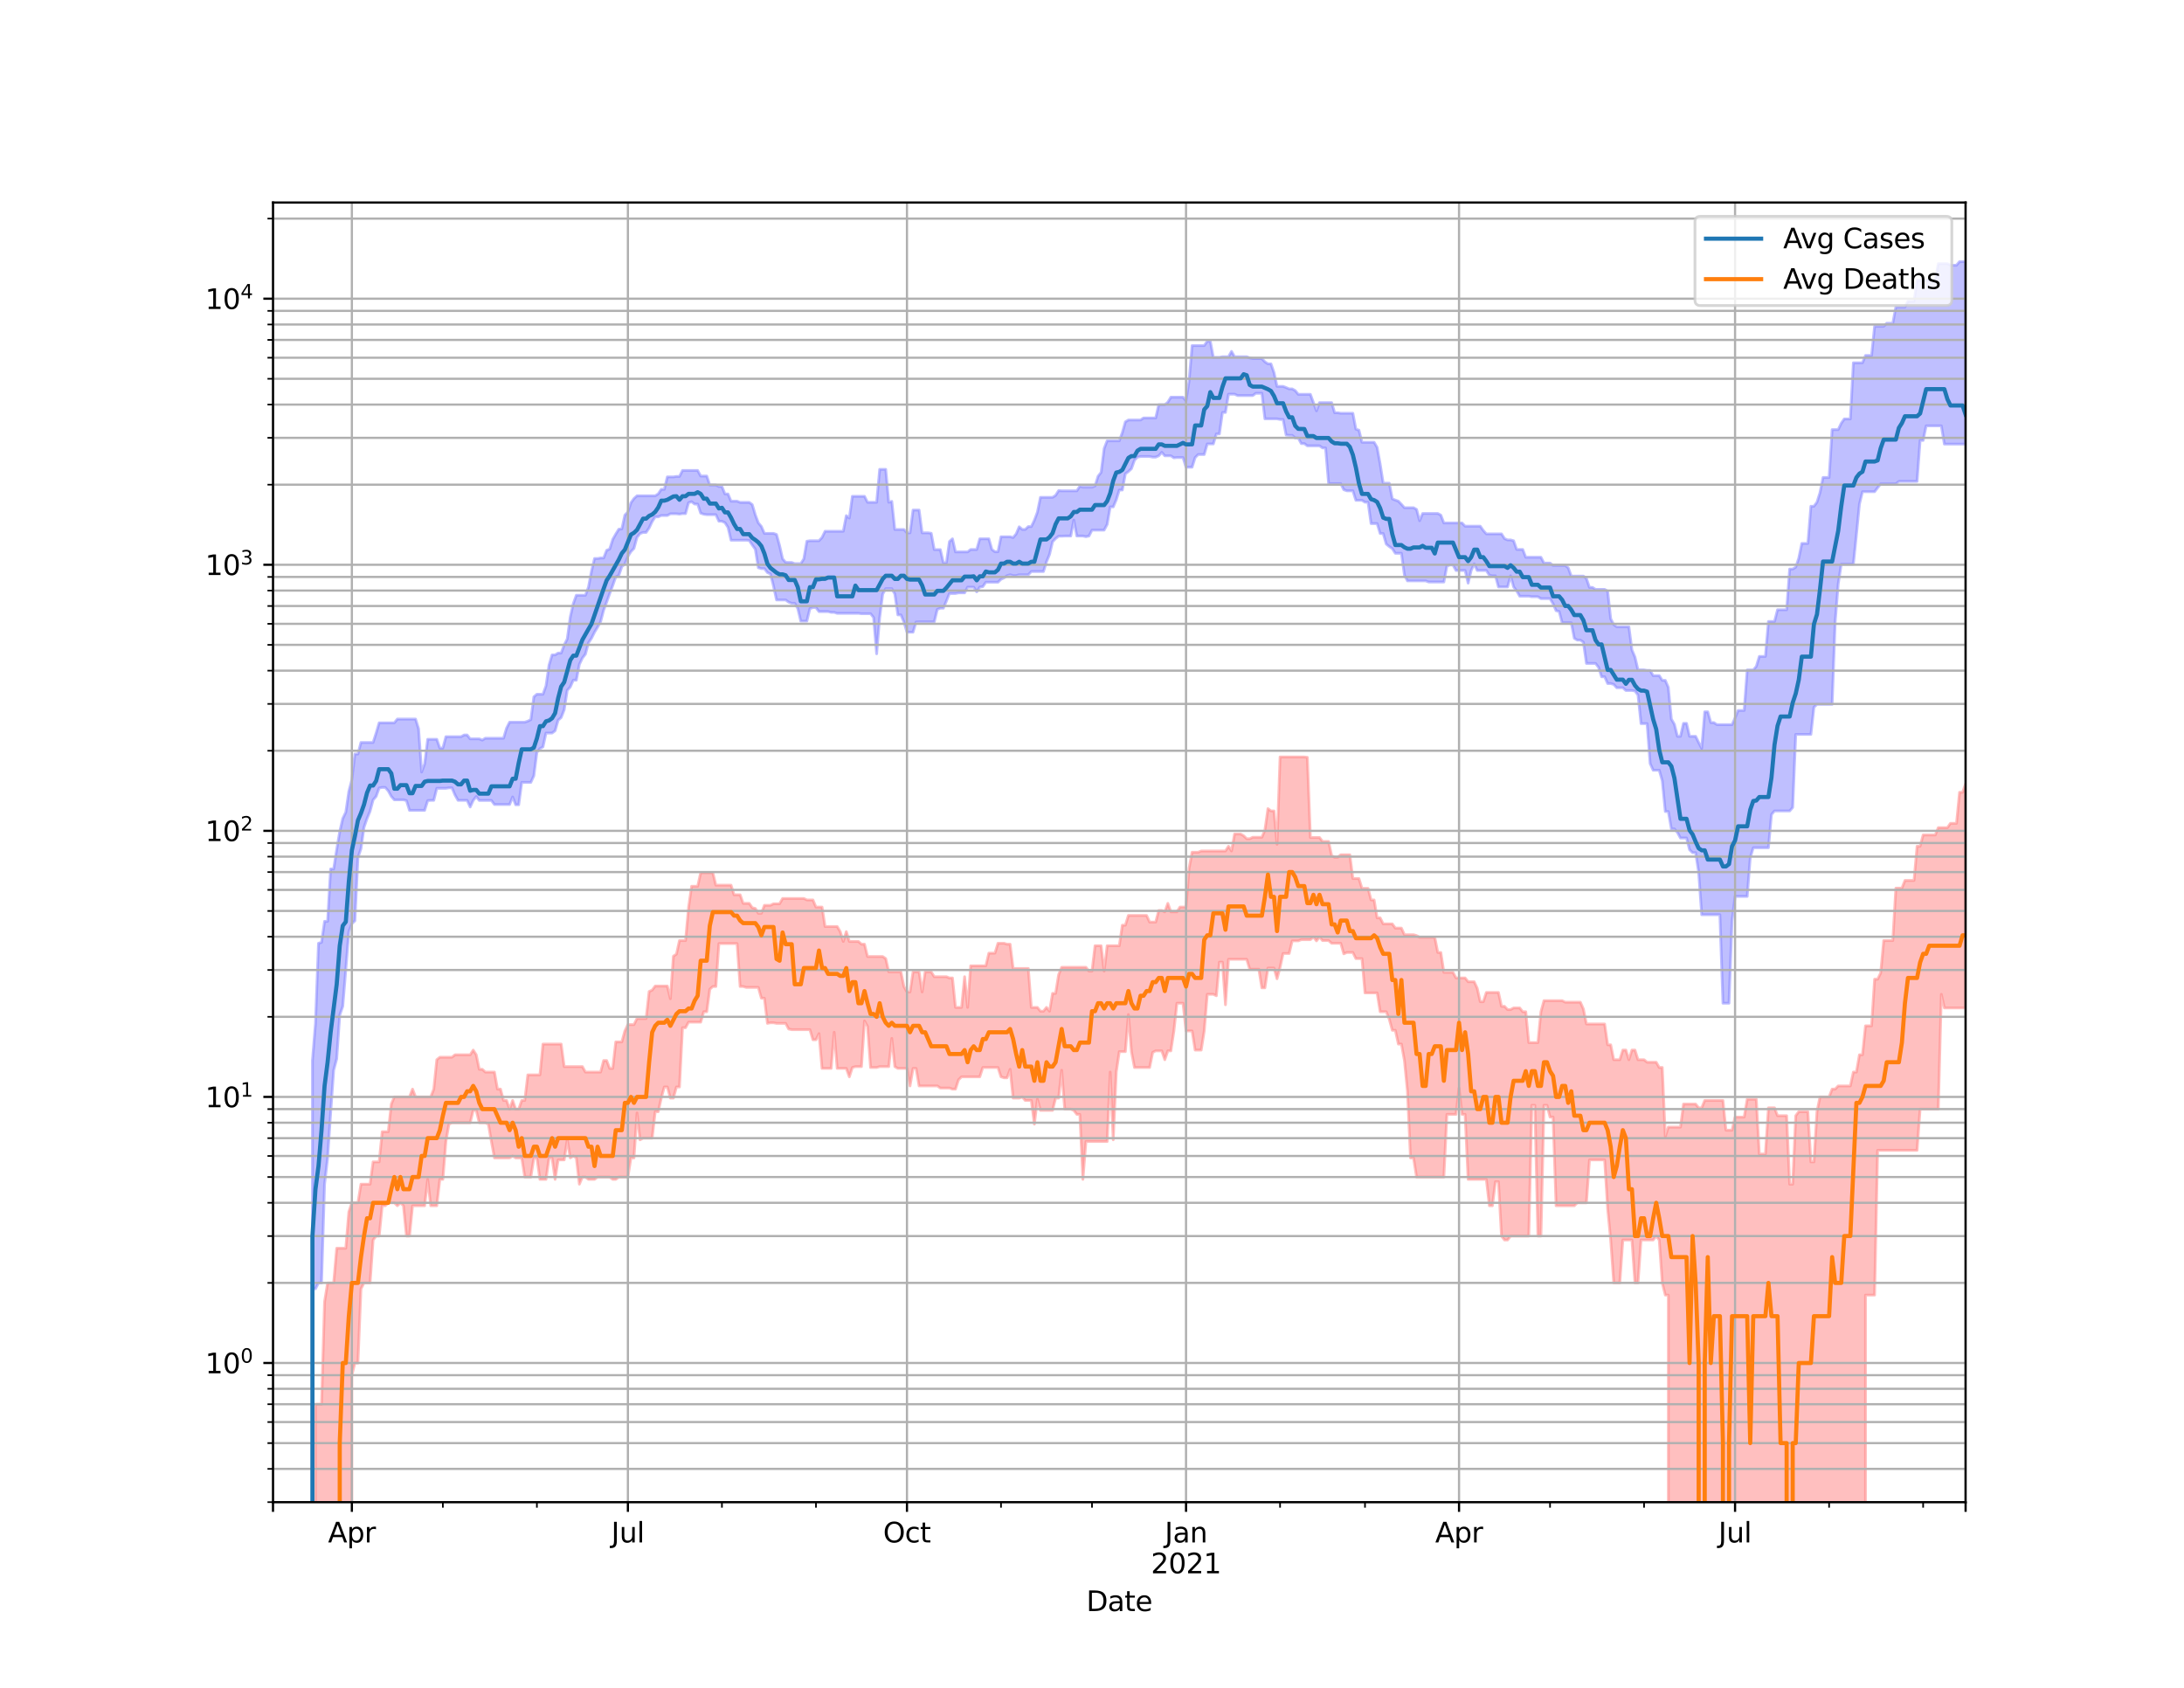 <?xml version="1.0" encoding="utf-8" standalone="no"?>
<!DOCTYPE svg PUBLIC "-//W3C//DTD SVG 1.1//EN"
  "http://www.w3.org/Graphics/SVG/1.1/DTD/svg11.dtd">
<svg height="612pt" version="1.1" viewBox="0 0 792 612" width="792pt" xmlns="http://www.w3.org/2000/svg" xmlns:xlink="http://www.w3.org/1999/xlink">
 <defs>
  <style type="text/css">*{stroke-linecap:butt;stroke-linejoin:round;}</style>
 </defs>
 <g id="figure_1">
  <g id="patch_1">
   <path d="M 0 612 
L 792 612 
L 792 0 
L 0 0 
z
" style="fill:#ffffff;"/>
  </g>
  <g id="axes_1">
   <g id="patch_2">
    <path d="M 99 544.68 
L 712.8 544.68 
L 712.8 73.44 
L 99 73.44 
z
" style="fill:#ffffff;"/>
   </g>
   <g id="PolyCollection_1">
    <path clip-path="url(#p68e2955192)" d="M 99 96972.514 
L 99 96972.514 
L 100.1 96972.514 
L 101.2 96972.514 
L 102.3 96972.514 
L 103.4 96972.514 
L 104.5 96972.514 
L 105.6 96972.514 
L 106.7 96972.514 
L 107.8 96972.514 
L 108.9 96972.514 
L 110 96972.514 
L 111.1 96972.514 
L 112.2 96972.514 
L 113.3 384.548 
L 114.4 371.066 
L 115.5 342.023 
L 116.6 341.692 
L 117.7 334.071 
L 118.8 334.071 
L 119.9 315.083 
L 121 315.083 
L 122.1 308.021 
L 123.2 301.555 
L 124.3 296.775 
L 125.4 294.503 
L 126.5 286.953 
L 127.6 282.736 
L 128.7 273.408 
L 129.8 273.408 
L 130.9 269.207 
L 132 269.207 
L 133.1 269.207 
L 134.2 269.207 
L 135.3 269.207 
L 136.4 265.801 
L 137.5 262.088 
L 138.6 262.088 
L 139.7 262.088 
L 140.8 262.088 
L 141.9 262.088 
L 143 262.088 
L 144.1 260.728 
L 145.2 260.728 
L 146.3 260.728 
L 147.4 260.728 
L 148.5 260.728 
L 149.6 260.728 
L 150.7 260.728 
L 151.8 264.265 
L 152.9 279.949 
L 154 276.913 
L 155.1 268.072 
L 156.2 268.072 
L 157.3 268.072 
L 158.4 268.072 
L 159.5 271.244 
L 160.6 271.244 
L 161.7 267.115 
L 162.8 267.115 
L 163.9 267.115 
L 165 267.115 
L 166.1 267.115 
L 167.2 267.115 
L 168.3 266.508 
L 169.4 266.508 
L 170.5 267.902 
L 171.6 267.902 
L 172.7 267.902 
L 173.8 267.902 
L 174.9 268.358 
L 176 267.675 
L 177.1 267.675 
L 178.2 267.675 
L 179.3 267.675 
L 180.4 267.675 
L 181.5 267.675 
L 182.6 267.675 
L 183.7 264.023 
L 184.8 261.858 
L 185.9 261.858 
L 187 261.858 
L 188.1 261.858 
L 189.2 261.858 
L 190.3 261.858 
L 191.4 261.483 
L 192.5 260.936 
L 193.6 252.656 
L 194.7 251.72 
L 195.8 251.72 
L 196.9 251.72 
L 198 248.686 
L 199.1 241.15 
L 200.2 237.456 
L 201.3 237.456 
L 202.4 236.794 
L 203.5 236.794 
L 204.6 233.833 
L 205.7 231.709 
L 206.8 223.698 
L 207.9 218.844 
L 209 215.831 
L 210.1 215.831 
L 211.2 215.831 
L 212.3 215.831 
L 213.4 212.883 
L 214.5 207.077 
L 215.6 202.511 
L 216.7 202.511 
L 217.8 202.321 
L 218.9 202.321 
L 220 199.535 
L 221.1 199.072 
L 222.2 195.59 
L 223.3 193.651 
L 224.4 191.88 
L 225.5 191.779 
L 226.6 186.77 
L 227.7 185.648 
L 228.8 182.311 
L 229.9 180.766 
L 231 179.776 
L 232.1 179.776 
L 233.2 179.776 
L 234.3 179.776 
L 235.4 179.776 
L 236.5 179.776 
L 237.6 179.776 
L 238.7 179.072 
L 239.8 177.439 
L 240.9 177.439 
L 242 172.916 
L 243.1 172.916 
L 244.2 172.916 
L 245.3 172.752 
L 246.4 172.752 
L 247.5 170.576 
L 248.6 170.576 
L 249.7 170.576 
L 250.8 170.576 
L 251.9 170.576 
L 253 170.576 
L 254.1 172.612 
L 255.2 172.612 
L 256.3 172.612 
L 257.4 175.869 
L 258.5 175.869 
L 259.6 175.869 
L 260.7 176.409 
L 261.8 176.409 
L 262.9 179.108 
L 264 179.108 
L 265.1 181.726 
L 266.2 181.726 
L 267.3 181.726 
L 268.4 182.161 
L 269.5 182.161 
L 270.6 182.161 
L 271.7 182.161 
L 272.8 182.968 
L 273.9 186.655 
L 275 189.579 
L 276.1 190.897 
L 277.2 193.401 
L 278.3 193.401 
L 279.4 193.401 
L 280.5 193.401 
L 281.6 193.796 
L 282.7 197.812 
L 283.8 202.622 
L 284.9 203.903 
L 286 203.953 
L 287.1 203.953 
L 288.2 204.374 
L 289.3 204.374 
L 290.4 204.374 
L 291.5 202.622 
L 292.6 196.245 
L 293.7 196.071 
L 294.8 196.071 
L 295.9 196.071 
L 297 196.071 
L 298.1 194.883 
L 299.2 192.629 
L 300.3 192.629 
L 301.4 192.629 
L 302.5 192.629 
L 303.6 192.629 
L 304.7 192.629 
L 305.8 192.629 
L 306.9 186.972 
L 308 187.844 
L 309.1 179.947 
L 310.2 179.947 
L 311.3 179.947 
L 312.4 179.947 
L 313.5 179.947 
L 314.6 182.122 
L 315.7 182.122 
L 316.8 182.122 
L 317.9 182.122 
L 319 170.183 
L 320.1 170.183 
L 321.2 170.183 
L 322.3 182.122 
L 323.4 181.78 
L 324.5 191.994 
L 325.6 191.994 
L 326.7 191.994 
L 327.8 191.994 
L 328.9 193.207 
L 330 193.207 
L 331.1 184.945 
L 332.2 184.945 
L 333.3 184.945 
L 334.4 193.207 
L 335.5 193.207 
L 336.6 193.207 
L 337.7 193.36 
L 338.8 199.281 
L 339.9 199.281 
L 341 199.281 
L 342.1 204.014 
L 343.2 204.014 
L 344.3 196.351 
L 345.4 195.366 
L 346.5 200.112 
L 347.6 200.112 
L 348.7 200.112 
L 349.8 200.112 
L 350.9 200.112 
L 352 199.244 
L 353.1 199.244 
L 354.2 199.244 
L 355.3 195.366 
L 356.4 195.366 
L 357.5 195.366 
L 358.6 195.366 
L 359.7 199.244 
L 360.8 200.049 
L 361.9 200.049 
L 363 194.626 
L 364.1 194.626 
L 365.2 194.626 
L 366.3 194.626 
L 367.4 194.903 
L 368.5 193.603 
L 369.6 191.021 
L 370.7 191.973 
L 371.8 191.973 
L 372.9 190.93 
L 374 190.93 
L 375.1 188.645 
L 376.2 185.717 
L 377.3 180.334 
L 378.4 180.334 
L 379.5 180.334 
L 380.6 180.334 
L 381.7 180.334 
L 382.8 179.624 
L 383.9 177.886 
L 385 177.972 
L 386.1 177.972 
L 387.2 177.972 
L 388.3 177.972 
L 389.4 177.972 
L 390.5 177.972 
L 391.6 176.275 
L 392.7 176.633 
L 393.8 176.633 
L 394.9 176.633 
L 396 176.633 
L 397.1 176.211 
L 398.2 172.694 
L 399.3 171.289 
L 400.4 162.65 
L 401.5 159.823 
L 402.6 159.823 
L 403.7 159.823 
L 404.8 159.823 
L 405.9 159.823 
L 407 156.834 
L 408.1 152.96 
L 409.2 152.287 
L 410.3 152.287 
L 411.4 152.287 
L 412.5 152.287 
L 413.6 152.287 
L 414.7 151.551 
L 415.8 151.551 
L 416.9 151.551 
L 418 151.551 
L 419.1 151.551 
L 420.2 146.758 
L 421.3 146.758 
L 422.4 146.758 
L 423.5 145.849 
L 424.6 144.02 
L 425.7 144.02 
L 426.8 144.02 
L 427.9 144.02 
L 429 144.02 
L 430.1 145.335 
L 431.2 138.192 
L 432.3 125.308 
L 433.4 125.308 
L 434.5 125.308 
L 435.6 125.308 
L 436.7 125.308 
L 437.8 123.73 
L 438.9 123.73 
L 440 129.588 
L 441.1 129.588 
L 442.2 129.588 
L 443.3 129.352 
L 444.4 129.352 
L 445.5 129.352 
L 446.6 127.413 
L 447.7 129.352 
L 448.8 129.352 
L 449.9 129.352 
L 451 129.352 
L 452.1 129.352 
L 453.2 129.798 
L 454.3 130.021 
L 455.4 130.021 
L 456.5 130.021 
L 457.6 130.021 
L 458.7 131.2 
L 459.8 131.924 
L 460.9 131.924 
L 462 135.093 
L 463.1 140.101 
L 464.2 140.101 
L 465.3 140.101 
L 466.4 140.527 
L 467.5 141.009 
L 468.6 141.009 
L 469.7 141.628 
L 470.8 142.986 
L 471.9 142.986 
L 473 142.986 
L 474.1 142.986 
L 475.2 142.986 
L 476.3 145.996 
L 477.4 148.964 
L 478.5 145.989 
L 479.6 145.989 
L 480.7 145.989 
L 481.8 145.989 
L 482.9 145.989 
L 484 149.663 
L 485.1 149.663 
L 486.2 149.839 
L 487.3 149.839 
L 488.4 149.839 
L 489.5 149.839 
L 490.6 149.839 
L 491.7 155.618 
L 492.8 155.969 
L 493.9 160.363 
L 495 160.363 
L 496.1 160.363 
L 497.2 160.363 
L 498.3 160.363 
L 499.4 162.229 
L 500.5 168.258 
L 501.6 175.209 
L 502.7 175.209 
L 503.8 175.209 
L 504.9 180.877 
L 506 181.325 
L 507.1 181.714 
L 508.2 182.866 
L 509.3 184.095 
L 510.4 184.095 
L 511.5 184.095 
L 512.6 184.095 
L 513.7 184.706 
L 514.8 188.811 
L 515.9 186.185 
L 517 186.185 
L 518.1 186.185 
L 519.2 186.185 
L 520.3 186.185 
L 521.4 186.185 
L 522.5 186.77 
L 523.6 189.632 
L 524.7 189.632 
L 525.8 189.632 
L 526.9 189.632 
L 528 189.632 
L 529.1 189.632 
L 530.2 189.632 
L 531.3 190.798 
L 532.4 190.798 
L 533.5 190.798 
L 534.6 190.798 
L 535.7 190.798 
L 536.8 190.798 
L 537.9 192.357 
L 539 193.574 
L 540.1 193.574 
L 541.2 193.574 
L 542.3 193.574 
L 543.4 193.574 
L 544.5 193.574 
L 545.6 195.292 
L 546.7 195.776 
L 547.8 195.776 
L 548.9 196.081 
L 550 199.233 
L 551.1 199.233 
L 552.2 199.233 
L 553.3 202.057 
L 554.4 202.057 
L 555.5 202.057 
L 556.6 202.057 
L 557.7 202.057 
L 558.8 202.057 
L 559.9 204.158 
L 561 204.158 
L 562.1 204.158 
L 563.2 205.043 
L 564.3 205.043 
L 565.4 205.043 
L 566.5 205.043 
L 567.6 205.043 
L 568.7 205.886 
L 569.8 208.881 
L 570.9 208.881 
L 572 208.881 
L 573.1 208.881 
L 574.2 208.881 
L 575.3 209.759 
L 576.4 212.995 
L 577.5 212.995 
L 578.6 213.705 
L 579.7 213.705 
L 580.8 213.705 
L 581.9 213.705 
L 583 214.379 
L 584.1 224.375 
L 585.2 226.473 
L 586.3 227.282 
L 587.4 227.282 
L 588.5 227.282 
L 589.6 227.282 
L 590.7 227.282 
L 591.8 235.667 
L 592.9 238.24 
L 594 242.903 
L 595.1 242.903 
L 596.2 242.903 
L 597.3 243.091 
L 598.4 243.091 
L 599.5 244.984 
L 600.6 244.984 
L 601.7 244.984 
L 602.8 246.691 
L 603.9 246.691 
L 605 249.264 
L 606.1 260.728 
L 607.2 262.634 
L 608.3 266.986 
L 609.4 266.986 
L 610.5 262.285 
L 611.6 262.285 
L 612.7 266.986 
L 613.8 266.986 
L 614.9 266.986 
L 616 269.207 
L 617.1 271.367 
L 618.2 258.105 
L 619.3 258.105 
L 620.4 262.005 
L 621.5 262.005 
L 622.6 262.751 
L 623.7 262.751 
L 624.8 262.751 
L 625.9 262.751 
L 627 262.751 
L 628.1 262.751 
L 629.2 260.316 
L 630.3 257.614 
L 631.4 257.614 
L 632.5 257.614 
L 633.6 242.924 
L 634.7 242.924 
L 635.8 242.924 
L 636.9 241.632 
L 638 238.008 
L 639.1 238.008 
L 640.2 238.008 
L 641.3 225.349 
L 642.4 225.349 
L 643.5 225.349 
L 644.6 221.096 
L 645.7 221.096 
L 646.8 221.096 
L 647.9 221.096 
L 649 206.327 
L 650.1 206.327 
L 651.2 205.654 
L 652.3 202.408 
L 653.4 197.045 
L 654.5 197.045 
L 655.6 197.045 
L 656.7 183.559 
L 657.8 183.559 
L 658.9 182.1 
L 660 178.629 
L 661.1 173.122 
L 662.2 173.122 
L 663.3 173.122 
L 664.4 155.764 
L 665.5 155.764 
L 666.6 155.764 
L 667.7 153.49 
L 668.8 151.902 
L 669.9 151.902 
L 671 151.902 
L 672.1 131.555 
L 673.2 131.555 
L 674.3 131.555 
L 675.4 131.542 
L 676.5 128.898 
L 677.6 128.898 
L 678.7 128.898 
L 679.8 118.311 
L 680.9 118.311 
L 682 118.311 
L 683.1 118.311 
L 684.2 117.205 
L 685.3 117.205 
L 686.4 117.205 
L 687.5 111.364 
L 688.6 111.364 
L 689.7 111.364 
L 690.8 111.364 
L 691.9 109.252 
L 693 109.252 
L 694.1 109.252 
L 695.2 101.618 
L 696.3 101.618 
L 697.4 101.618 
L 698.5 101.618 
L 699.6 101.618 
L 700.7 101.618 
L 701.8 101.618 
L 702.9 95.596 
L 704 95.596 
L 705.1 95.596 
L 706.2 95.596 
L 707.3 96.165 
L 708.4 96.165 
L 709.5 96.165 
L 710.6 94.86 
L 711.7 94.86 
L 712.8 94.86 
L 712.8 161.028 
L 712.8 161.028 
L 711.7 161.028 
L 710.6 161.028 
L 709.5 161.028 
L 708.4 161.028 
L 707.3 161.028 
L 706.2 161.028 
L 705.1 161.028 
L 704 154.412 
L 702.9 154.412 
L 701.8 154.412 
L 700.7 154.412 
L 699.6 154.412 
L 698.5 154.412 
L 697.4 159.695 
L 696.3 159.695 
L 695.2 174.554 
L 694.1 174.554 
L 693 174.554 
L 691.9 174.554 
L 690.8 174.554 
L 689.7 174.554 
L 688.6 174.554 
L 687.5 175.443 
L 686.4 175.443 
L 685.3 175.443 
L 684.2 175.443 
L 683.1 175.443 
L 682 175.443 
L 680.9 176.852 
L 679.8 178.29 
L 678.7 178.29 
L 677.6 178.29 
L 676.5 178.29 
L 675.4 178.29 
L 674.3 182.769 
L 673.2 193.947 
L 672.1 204.561 
L 671 204.561 
L 669.9 204.561 
L 668.8 204.561 
L 667.7 204.561 
L 666.6 211.789 
L 665.5 225.541 
L 664.4 255.397 
L 663.3 255.397 
L 662.2 255.397 
L 661.1 255.397 
L 660 255.397 
L 658.9 255.397 
L 657.8 256.419 
L 656.7 266.289 
L 655.6 266.289 
L 654.5 266.289 
L 653.4 266.289 
L 652.3 266.289 
L 651.2 266.289 
L 650.1 292.792 
L 649 294.042 
L 647.9 294.042 
L 646.8 294.042 
L 645.7 294.042 
L 644.6 294.042 
L 643.5 294.042 
L 642.4 295.332 
L 641.3 307.386 
L 640.2 307.386 
L 639.1 307.386 
L 638 307.386 
L 636.9 307.386 
L 635.8 307.386 
L 634.7 311.031 
L 633.6 325.034 
L 632.5 325.034 
L 631.4 325.034 
L 630.3 325.034 
L 629.2 325.034 
L 628.1 333.888 
L 627 363.761 
L 625.9 363.761 
L 624.8 363.761 
L 623.7 331.666 
L 622.6 331.666 
L 621.5 331.666 
L 620.4 331.666 
L 619.3 331.666 
L 618.2 331.666 
L 617.1 331.666 
L 616 316.265 
L 614.9 309.169 
L 613.8 309.169 
L 612.7 308.119 
L 611.6 303.853 
L 610.5 303.853 
L 609.4 303.853 
L 608.3 301.851 
L 607.2 300.554 
L 606.1 300.554 
L 605 294.255 
L 603.9 294.255 
L 602.8 283.114 
L 601.7 279.274 
L 600.6 279.274 
L 599.5 279.274 
L 598.4 276.866 
L 597.3 262.385 
L 596.2 262.385 
L 595.1 262.385 
L 594 252.004 
L 592.9 250.543 
L 591.8 250.368 
L 590.7 250.368 
L 589.6 250.368 
L 588.5 249.373 
L 587.4 249.373 
L 586.3 249.373 
L 585.2 248.175 
L 584.1 247.846 
L 583 247.846 
L 581.9 245.39 
L 580.8 245.39 
L 579.7 241.967 
L 578.6 240.556 
L 577.5 240.556 
L 576.4 240.556 
L 575.3 240.556 
L 574.2 232.864 
L 573.1 232.101 
L 572 232.101 
L 570.9 231.455 
L 569.8 225.797 
L 568.7 225.797 
L 567.6 225.797 
L 566.5 225.797 
L 565.4 221.706 
L 564.3 221.431 
L 563.2 218.921 
L 562.1 217.06 
L 561 217.06 
L 559.9 217.06 
L 558.8 217.06 
L 557.7 216.369 
L 556.6 216.369 
L 555.5 216.369 
L 554.4 216.171 
L 553.3 216.171 
L 552.2 216.171 
L 551.1 216.171 
L 550 214.237 
L 548.9 212.817 
L 547.8 208.78 
L 546.7 212.817 
L 545.6 212.817 
L 544.5 212.817 
L 543.4 212.817 
L 542.3 208.78 
L 541.2 208.78 
L 540.1 208.591 
L 539 206.852 
L 537.9 206.852 
L 536.8 206.852 
L 535.7 206.852 
L 534.6 204.457 
L 533.5 206.852 
L 532.4 211.444 
L 531.3 206.852 
L 530.2 206.852 
L 529.1 206.852 
L 528 206.852 
L 526.9 204.841 
L 525.8 204.841 
L 524.7 205.271 
L 523.6 211.029 
L 522.5 211.029 
L 521.4 211.029 
L 520.3 211.029 
L 519.2 211.029 
L 518.1 211.029 
L 517 210.622 
L 515.9 210.622 
L 514.8 210.622 
L 513.7 210.622 
L 512.6 210.622 
L 511.5 210.622 
L 510.4 210.622 
L 509.3 208.536 
L 508.2 200.621 
L 507.1 200.621 
L 506 200.621 
L 504.9 198.919 
L 503.8 198.168 
L 502.7 197.269 
L 501.6 193.449 
L 500.5 193.449 
L 499.4 189.846 
L 498.3 189.846 
L 497.2 189.846 
L 496.1 182.105 
L 495 182.105 
L 493.9 181.416 
L 492.8 181.416 
L 491.7 181.416 
L 490.6 177.957 
L 489.5 177.957 
L 488.4 177.957 
L 487.3 177.555 
L 486.2 175.352 
L 485.1 175.352 
L 484 175.352 
L 482.9 175.352 
L 481.8 175.352 
L 480.7 162.41 
L 479.6 162.41 
L 478.5 161.655 
L 477.4 161.655 
L 476.3 161.655 
L 475.2 161.655 
L 474.1 161.655 
L 473 160.841 
L 471.9 160.841 
L 470.8 158.816 
L 469.7 158.816 
L 468.6 157.858 
L 467.5 157.858 
L 466.4 157.759 
L 465.3 152.091 
L 464.2 152.091 
L 463.1 151.867 
L 462 151.867 
L 460.9 151.867 
L 459.8 151.867 
L 458.7 151.867 
L 457.6 142.604 
L 456.5 142.604 
L 455.4 142.604 
L 454.3 143.424 
L 453.2 143.424 
L 452.1 143.424 
L 451 143.424 
L 449.9 143.424 
L 448.8 143.424 
L 447.7 142.921 
L 446.6 142.921 
L 445.5 142.921 
L 444.4 149.562 
L 443.3 149.562 
L 442.2 157.331 
L 441.1 157.331 
L 440 160.961 
L 438.9 160.961 
L 437.8 160.961 
L 436.7 164.809 
L 435.6 164.809 
L 434.5 164.809 
L 433.4 165.906 
L 432.3 169.403 
L 431.2 169.403 
L 430.1 169.403 
L 429 165.898 
L 427.9 165.898 
L 426.8 165.898 
L 425.7 166.018 
L 424.6 165.275 
L 423.5 165.275 
L 422.4 165.275 
L 421.3 164.004 
L 420.2 165.275 
L 419.1 165.748 
L 418 165.748 
L 416.9 165.525 
L 415.8 165.525 
L 414.7 165.525 
L 413.6 165.525 
L 412.5 165.748 
L 411.4 166.875 
L 410.3 169.956 
L 409.2 170.98 
L 408.1 171.794 
L 407 177.673 
L 405.9 177.673 
L 404.8 181.229 
L 403.7 183.8 
L 402.6 183.8 
L 401.5 190.14 
L 400.4 192.211 
L 399.3 192.211 
L 398.2 192.211 
L 397.1 192.211 
L 396 192.211 
L 394.9 194.36 
L 393.8 194.603 
L 392.7 194.36 
L 391.6 194.36 
L 390.5 194.36 
L 389.4 188.583 
L 388.3 194.36 
L 387.2 194.36 
L 386.1 194.36 
L 385 194.426 
L 383.9 194.426 
L 382.8 195.279 
L 381.7 196.426 
L 380.6 201.033 
L 379.5 203.703 
L 378.4 207.232 
L 377.3 207.232 
L 376.2 207.232 
L 375.1 207.232 
L 374 207.232 
L 372.9 208.395 
L 371.8 208.395 
L 370.7 208.395 
L 369.6 208.395 
L 368.5 208.725 
L 367.4 208.725 
L 366.3 208.395 
L 365.2 208.725 
L 364.1 209.524 
L 363 210.043 
L 361.9 211.107 
L 360.8 211.107 
L 359.7 211.107 
L 358.6 211.107 
L 357.5 211.107 
L 356.4 212.716 
L 355.3 212.873 
L 354.2 214.59 
L 353.1 212.909 
L 352 212.909 
L 350.9 212.909 
L 349.8 214.973 
L 348.7 214.973 
L 347.6 214.973 
L 346.5 215.193 
L 345.4 215.193 
L 344.3 215.193 
L 343.2 217.934 
L 342.1 220.525 
L 341 220.525 
L 339.9 220.966 
L 338.8 225.473 
L 337.7 225.473 
L 336.6 225.473 
L 335.5 225.473 
L 334.4 225.473 
L 333.3 225.473 
L 332.2 225.534 
L 331.1 229.227 
L 330 229.227 
L 328.9 229.227 
L 327.8 225.534 
L 326.7 222.948 
L 325.6 222.948 
L 324.5 215.397 
L 323.4 213.436 
L 322.3 213.436 
L 321.2 213.436 
L 320.1 215.397 
L 319 223.903 
L 317.9 237.065 
L 316.8 223.903 
L 315.7 222.53 
L 314.6 222.53 
L 313.5 222.53 
L 312.4 222.53 
L 311.3 222.396 
L 310.2 222.396 
L 309.1 222.396 
L 308 222.396 
L 306.9 222.396 
L 305.8 222.396 
L 304.7 222.396 
L 303.6 222.396 
L 302.5 222.04 
L 301.4 222.04 
L 300.3 221.757 
L 299.2 221.757 
L 298.1 221.757 
L 297 221.757 
L 295.9 220.299 
L 294.8 220.299 
L 293.7 220.684 
L 292.6 225.219 
L 291.5 225.219 
L 290.4 225.219 
L 289.3 220.622 
L 288.2 218.757 
L 287.1 218.757 
L 286 218.343 
L 284.9 217.54 
L 283.8 217.54 
L 282.7 217.54 
L 281.6 217.54 
L 280.5 212.489 
L 279.4 208.13 
L 278.3 207.612 
L 277.2 206.171 
L 276.1 206.171 
L 275 205.86 
L 273.9 199.138 
L 272.8 197.621 
L 271.7 195.972 
L 270.6 195.874 
L 269.5 195.874 
L 268.4 195.874 
L 267.3 195.874 
L 266.2 195.874 
L 265.1 195.874 
L 264 191.205 
L 262.9 189.512 
L 261.8 188.998 
L 260.7 188.998 
L 259.6 186.617 
L 258.5 186.617 
L 257.4 186.617 
L 256.3 186.617 
L 255.2 186.452 
L 254.1 186.075 
L 253 182.774 
L 251.9 182.774 
L 250.8 181.92 
L 249.7 182.281 
L 248.6 186.244 
L 247.5 186.244 
L 246.4 186.417 
L 245.3 186.295 
L 244.2 186.295 
L 243.1 186.295 
L 242 186.917 
L 240.9 186.917 
L 239.8 186.917 
L 238.7 187.401 
L 237.6 187.401 
L 236.5 189.127 
L 235.4 191.43 
L 234.3 193.058 
L 233.2 193.058 
L 232.1 193.465 
L 231 194.83 
L 229.9 198.853 
L 228.8 200.004 
L 227.7 201.733 
L 226.6 204.515 
L 225.5 205.458 
L 224.4 208.665 
L 223.3 209.178 
L 222.2 212.318 
L 221.1 215.225 
L 220 218.297 
L 218.9 221.238 
L 217.8 225.418 
L 216.7 227.419 
L 215.6 229.227 
L 214.5 231.439 
L 213.4 233.086 
L 212.3 237.182 
L 211.2 238.614 
L 210.1 240.912 
L 209 246.623 
L 207.9 246.623 
L 206.8 249.094 
L 205.7 250.306 
L 204.6 257.378 
L 203.5 260.174 
L 202.4 261.144 
L 201.3 264.964 
L 200.2 265.801 
L 199.1 265.801 
L 198 265.801 
L 196.9 270.837 
L 195.8 271.45 
L 194.7 272.766 
L 193.6 281.28 
L 192.5 283.689 
L 191.4 283.689 
L 190.3 283.689 
L 189.2 283.689 
L 188.1 291.81 
L 187 291.81 
L 185.9 288.966 
L 184.8 291.71 
L 183.7 291.71 
L 182.6 291.71 
L 181.5 291.71 
L 180.4 291.71 
L 179.3 291.71 
L 178.2 290.235 
L 177.1 290.235 
L 176 290.235 
L 174.9 290.235 
L 173.8 290.235 
L 172.7 288.81 
L 171.6 290.235 
L 170.5 292.621 
L 169.4 290.203 
L 168.3 290.203 
L 167.2 290.203 
L 166.1 290.203 
L 165 288.254 
L 163.9 285.663 
L 162.8 285.663 
L 161.7 285.837 
L 160.6 285.837 
L 159.5 285.837 
L 158.4 285.837 
L 157.3 290.203 
L 156.2 290.203 
L 155.1 290.3 
L 154 293.831 
L 152.9 293.831 
L 151.8 293.831 
L 150.7 293.831 
L 149.6 293.831 
L 148.5 293.831 
L 147.4 290.3 
L 146.3 290.01 
L 145.2 290.01 
L 144.1 290.01 
L 143 290.01 
L 141.9 288.779 
L 140.8 286.775 
L 139.7 285.519 
L 138.6 285.519 
L 137.5 285.721 
L 136.4 288.779 
L 135.3 290.042 
L 134.2 294.148 
L 133.1 296.812 
L 132 299.981 
L 130.9 307.726 
L 129.8 310.978 
L 128.7 333.888 
L 127.6 334.905 
L 126.5 337.809 
L 125.4 351.568 
L 124.3 364.893 
L 123.2 368.072 
L 122.1 383.941 
L 121 388.055 
L 119.9 403.574 
L 118.8 419.847 
L 117.7 429.374 
L 116.6 465.174 
L 115.5 465.174 
L 114.4 467.323 
L 113.3 467.323 
L 112.2 96972.514 
L 111.1 96972.514 
L 110 96972.514 
L 108.9 96972.514 
L 107.8 96972.514 
L 106.7 96972.514 
L 105.6 96972.514 
L 104.5 96972.514 
L 103.4 96972.514 
L 102.3 96972.514 
L 101.2 96972.514 
L 100.1 96972.514 
L 99 96972.514 
z
" style="fill:#8080ff;fill-opacity:0.5;stroke:#8080ff;stroke-opacity:0.5;"/>
   </g>
   <g id="PolyCollection_2">
    <path clip-path="url(#p68e2955192)" d="M 99 96972.514 
L 99 96972.514 
L 100.1 96972.514 
L 101.2 96972.514 
L 102.3 96972.514 
L 103.4 96972.514 
L 104.5 96972.514 
L 105.6 96972.514 
L 106.7 96972.514 
L 107.8 96972.514 
L 108.9 96972.514 
L 110 96972.514 
L 111.1 96972.514 
L 112.2 96972.514 
L 113.3 96972.514 
L 114.4 509.162 
L 115.5 509.162 
L 116.6 509.162 
L 117.7 471.984 
L 118.8 465.174 
L 119.9 465.174 
L 121 465.174 
L 122.1 452.6 
L 123.2 452.6 
L 124.3 452.6 
L 125.4 452.6 
L 126.5 439.398 
L 127.6 436.131 
L 128.7 436.131 
L 129.8 436.131 
L 130.9 429.374 
L 132 429.374 
L 133.1 429.374 
L 134.2 429.374 
L 135.3 421.292 
L 136.4 421.292 
L 137.5 421.292 
L 138.6 410.355 
L 139.7 410.355 
L 140.8 410.355 
L 141.9 400.331 
L 143 397.739 
L 144.1 397.739 
L 145.2 397.739 
L 146.3 397.739 
L 147.4 397.739 
L 148.5 397.739 
L 149.6 394.904 
L 150.7 397.739 
L 151.8 397.739 
L 152.9 397.739 
L 154 397.739 
L 155.1 397.739 
L 156.2 397.739 
L 157.3 394.904 
L 158.4 384.244 
L 159.5 383.342 
L 160.6 383.342 
L 161.7 383.342 
L 162.8 383.342 
L 163.9 383.342 
L 165 382.46 
L 166.1 382.46 
L 167.2 382.46 
L 168.3 382.46 
L 169.4 382.46 
L 170.5 382.46 
L 171.6 380.75 
L 172.7 382.46 
L 173.8 387.724 
L 174.9 387.724 
L 176 388.726 
L 177.1 388.726 
L 178.2 388.726 
L 179.3 388.726 
L 180.4 394.904 
L 181.5 394.904 
L 182.6 399.015 
L 183.7 399.015 
L 184.8 402.153 
L 185.9 399.015 
L 187 402.153 
L 188.1 402.153 
L 189.2 399.015 
L 190.3 399.015 
L 191.4 389.752 
L 192.5 389.752 
L 193.6 389.752 
L 194.7 389.752 
L 195.8 389.752 
L 196.9 378.573 
L 198 378.573 
L 199.1 378.573 
L 200.2 378.573 
L 201.3 378.573 
L 202.4 378.573 
L 203.5 378.573 
L 204.6 386.746 
L 205.7 386.746 
L 206.8 386.746 
L 207.9 386.746 
L 209 386.746 
L 210.1 386.746 
L 211.2 386.746 
L 212.3 388.726 
L 213.4 388.726 
L 214.5 388.726 
L 215.6 388.726 
L 216.7 388.726 
L 217.8 388.726 
L 218.9 384.548 
L 220 384.548 
L 221.1 387.395 
L 222.2 387.395 
L 223.3 377.785 
L 224.4 377.785 
L 225.5 377.785 
L 226.6 373.815 
L 227.7 371.512 
L 228.8 371.512 
L 229.9 371.512 
L 231 369.329 
L 232.1 369.329 
L 233.2 369.329 
L 234.3 369.329 
L 235.4 359.514 
L 236.5 359.012 
L 237.6 357.542 
L 238.7 357.542 
L 239.8 357.542 
L 240.9 357.542 
L 242 357.542 
L 243.1 362.118 
L 244.2 346.71 
L 245.3 345.973 
L 246.4 341.037 
L 247.5 341.037 
L 248.6 341.037 
L 249.7 328.984 
L 250.8 321.358 
L 251.9 321.358 
L 253 321.358 
L 254.1 316.445 
L 255.2 316.445 
L 256.3 316.445 
L 257.4 316.445 
L 258.5 316.445 
L 259.6 320.954 
L 260.7 320.954 
L 261.8 320.954 
L 262.9 320.954 
L 264 320.954 
L 265.1 320.954 
L 266.2 324.447 
L 267.3 324.447 
L 268.4 324.447 
L 269.5 327.547 
L 270.6 327.547 
L 271.7 327.547 
L 272.8 329.146 
L 273.9 329.392 
L 275 331.15 
L 276.1 331.15 
L 277.2 328.259 
L 278.3 328.259 
L 279.4 328.259 
L 280.5 327.704 
L 281.6 327.704 
L 282.7 327.704 
L 283.8 325.78 
L 284.9 325.78 
L 286 325.78 
L 287.1 325.78 
L 288.2 325.78 
L 289.3 325.78 
L 290.4 325.78 
L 291.5 325.78 
L 292.6 326.31 
L 293.7 326.31 
L 294.8 326.31 
L 295.9 328.902 
L 297 328.902 
L 298.1 328.902 
L 299.2 335.946 
L 300.3 335.946 
L 301.4 335.946 
L 302.5 335.946 
L 303.6 335.946 
L 304.7 337.809 
L 305.8 341.364 
L 306.9 337.809 
L 308 341.364 
L 309.1 341.364 
L 310.2 341.364 
L 311.3 341.364 
L 312.4 342.357 
L 313.5 342.357 
L 314.6 346.834 
L 315.7 346.834 
L 316.8 346.834 
L 317.9 346.834 
L 319 346.834 
L 320.1 346.834 
L 321.2 347.587 
L 322.3 352.411 
L 323.4 352.411 
L 324.5 352.411 
L 325.6 352.411 
L 326.7 352.411 
L 327.8 357.703 
L 328.9 359.683 
L 330 359.683 
L 331.1 352.411 
L 332.2 352.411 
L 333.3 352.411 
L 334.4 359.683 
L 335.5 352.411 
L 336.6 352.411 
L 337.7 352.411 
L 338.8 354.151 
L 339.9 354.151 
L 341 354.151 
L 342.1 354.151 
L 343.2 354.151 
L 344.3 354.598 
L 345.4 354.598 
L 346.5 365.278 
L 347.6 365.278 
L 348.7 365.278 
L 349.8 354.151 
L 350.9 365.278 
L 352 350.198 
L 353.1 350.198 
L 354.2 350.198 
L 355.3 350.198 
L 356.4 350.198 
L 357.5 350.198 
L 358.6 345.609 
L 359.7 345.609 
L 360.8 345.609 
L 361.9 342.023 
L 363 342.023 
L 364.1 342.023 
L 365.2 342.357 
L 366.3 342.357 
L 367.4 351.152 
L 368.5 351.152 
L 369.6 351.152 
L 370.7 351.152 
L 371.8 351.152 
L 372.9 351.152 
L 374 365.278 
L 375.1 365.278 
L 376.2 365.278 
L 377.3 366.652 
L 378.4 366.652 
L 379.5 365.278 
L 380.6 366.652 
L 381.7 360.193 
L 382.8 360.193 
L 383.9 353.417 
L 385 350.741 
L 386.1 350.741 
L 387.2 350.741 
L 388.3 350.741 
L 389.4 350.741 
L 390.5 350.741 
L 391.6 350.741 
L 392.7 350.741 
L 393.8 350.741 
L 394.9 352.128 
L 396 352.128 
L 397.1 342.92 
L 398.2 342.92 
L 399.3 342.92 
L 400.4 352.128 
L 401.5 342.92 
L 402.6 342.92 
L 403.7 342.92 
L 404.8 342.92 
L 405.9 342.92 
L 407 335.47 
L 408.1 335.47 
L 409.2 331.927 
L 410.3 331.927 
L 411.4 331.927 
L 412.5 331.927 
L 413.6 331.927 
L 414.7 331.927 
L 415.8 331.927 
L 416.9 334.347 
L 418 334.347 
L 419.1 334.347 
L 420.2 330.136 
L 421.3 330.136 
L 422.4 330.64 
L 423.5 327.547 
L 424.6 330.64 
L 425.7 330.64 
L 426.8 330.64 
L 427.9 328.902 
L 429 328.902 
L 430.1 328.902 
L 431.2 314.851 
L 432.3 309.017 
L 433.4 309.017 
L 434.5 309.017 
L 435.6 308.566 
L 436.7 308.566 
L 437.8 308.566 
L 438.9 308.566 
L 440 308.566 
L 441.1 308.566 
L 442.2 308.566 
L 443.3 308.566 
L 444.4 308.566 
L 445.5 306.856 
L 446.6 308.566 
L 447.7 302.407 
L 448.8 302.407 
L 449.9 302.407 
L 451 303.058 
L 452.1 304.121 
L 453.2 304.121 
L 454.3 303.587 
L 455.4 303.587 
L 456.5 303.587 
L 457.6 303.587 
L 458.7 301.01 
L 459.8 293.204 
L 460.9 294.042 
L 462 294.042 
L 463.1 306.143 
L 464.2 274.477 
L 465.3 274.477 
L 466.4 274.477 
L 467.5 274.477 
L 468.6 274.477 
L 469.7 274.477 
L 470.8 274.477 
L 471.9 274.477 
L 473 274.477 
L 474.1 274.61 
L 475.2 303.675 
L 476.3 303.675 
L 477.4 303.675 
L 478.5 303.675 
L 479.6 305.12 
L 480.7 305.12 
L 481.8 305.12 
L 482.9 310.245 
L 484 310.873 
L 485.1 310.873 
L 486.2 309.935 
L 487.3 309.935 
L 488.4 309.935 
L 489.5 309.935 
L 490.6 318.544 
L 491.7 318.544 
L 492.8 318.544 
L 493.9 322.109 
L 495 322.109 
L 496.1 322.109 
L 497.2 326.31 
L 498.3 326.31 
L 499.4 332.807 
L 500.5 332.807 
L 501.6 334.998 
L 502.7 334.998 
L 503.8 334.998 
L 504.9 334.998 
L 506 336.526 
L 507.1 336.526 
L 508.2 336.526 
L 509.3 338.926 
L 510.4 338.926 
L 511.5 338.926 
L 512.6 338.926 
L 513.7 339.236 
L 514.8 339.863 
L 515.9 339.863 
L 517 339.863 
L 518.1 339.863 
L 519.2 339.863 
L 520.3 339.863 
L 521.4 345.368 
L 522.5 345.368 
L 523.6 352.553 
L 524.7 352.553 
L 525.8 352.553 
L 526.9 352.553 
L 528 354.598 
L 529.1 354.598 
L 530.2 354.598 
L 531.3 354.598 
L 532.4 355.967 
L 533.5 355.967 
L 534.6 355.967 
L 535.7 358.353 
L 536.8 363.206 
L 537.9 363.206 
L 539 359.852 
L 540.1 359.852 
L 541.2 359.852 
L 542.3 359.852 
L 543.4 359.852 
L 544.5 364.893 
L 545.6 364.893 
L 546.7 366.057 
L 547.8 366.057 
L 548.9 365.471 
L 550 365.471 
L 551.1 365.471 
L 552.2 366.852 
L 553.3 366.852 
L 554.4 378.046 
L 555.5 378.046 
L 556.6 378.046 
L 557.7 378.046 
L 558.8 366.852 
L 559.9 362.84 
L 561 362.84 
L 562.1 362.84 
L 563.2 362.84 
L 564.3 362.84 
L 565.4 362.84 
L 566.5 362.84 
L 567.6 363.39 
L 568.7 363.39 
L 569.8 363.39 
L 570.9 363.39 
L 572 363.39 
L 573.1 363.39 
L 574.2 365.861 
L 575.3 371.289 
L 576.4 371.289 
L 577.5 371.289 
L 578.6 371.289 
L 579.7 371.289 
L 580.8 371.289 
L 581.9 371.289 
L 583 378.839 
L 584.1 378.839 
L 585.2 384.244 
L 586.3 384.244 
L 587.4 384.244 
L 588.5 380.75 
L 589.6 380.75 
L 590.7 384.244 
L 591.8 380.75 
L 592.9 380.75 
L 594 384.244 
L 595.1 384.244 
L 596.2 384.244 
L 597.3 385.164 
L 598.4 385.164 
L 599.5 385.164 
L 600.6 385.164 
L 601.7 387.069 
L 602.8 387.069 
L 603.9 412.089 
L 605 408.69 
L 606.1 408.69 
L 607.2 408.69 
L 608.3 408.69 
L 609.4 408.69 
L 610.5 400.331 
L 611.6 400.331 
L 612.7 400.331 
L 613.8 400.331 
L 614.9 400.331 
L 616 401.69 
L 617.1 401.69 
L 618.2 399.015 
L 619.3 399.015 
L 620.4 399.015 
L 621.5 399.015 
L 622.6 399.015 
L 623.7 399.015 
L 624.8 399.015 
L 625.9 409.793 
L 627 409.793 
L 628.1 409.793 
L 629.2 405.044 
L 630.3 405.044 
L 631.4 405.044 
L 632.5 405.044 
L 633.6 398.585 
L 634.7 398.585 
L 635.8 398.585 
L 636.9 398.585 
L 638 418.45 
L 639.1 418.45 
L 640.2 418.45 
L 641.3 401.69 
L 642.4 401.69 
L 643.5 401.69 
L 644.6 404.548 
L 645.7 404.548 
L 646.8 404.548 
L 647.9 404.548 
L 649 429.374 
L 650.1 429.374 
L 651.2 404.548 
L 652.3 403.095 
L 653.4 403.095 
L 654.5 403.095 
L 655.6 403.095 
L 656.7 421.292 
L 657.8 421.292 
L 658.9 403.095 
L 660 397.739 
L 661.1 397.739 
L 662.2 397.739 
L 663.3 397.739 
L 664.4 394.904 
L 665.5 394.904 
L 666.6 393.745 
L 667.7 393.745 
L 668.8 393.745 
L 669.9 393.745 
L 671 393.745 
L 672.1 388.726 
L 673.2 388.726 
L 674.3 382.46 
L 675.4 382.46 
L 676.5 371.963 
L 677.6 371.963 
L 678.7 371.963 
L 679.8 355.049 
L 680.9 355.049 
L 682 352.839 
L 683.1 341.037 
L 684.2 341.037 
L 685.3 341.037 
L 686.4 341.037 
L 687.5 322.04 
L 688.6 322.04 
L 689.7 322.04 
L 690.8 319.246 
L 691.9 319.246 
L 693 319.246 
L 694.1 319.246 
L 695.2 306.856 
L 696.3 306.856 
L 697.4 302.753 
L 698.5 302.753 
L 699.6 302.753 
L 700.7 302.753 
L 701.8 302.753 
L 702.9 300.103 
L 704 300.103 
L 705.1 300.103 
L 706.2 300.103 
L 707.3 298.543 
L 708.4 298.543 
L 709.5 298.543 
L 710.6 287.282 
L 711.7 287.282 
L 712.8 284.244 
L 712.8 365.471 
L 712.8 365.471 
L 711.7 365.471 
L 710.6 365.471 
L 709.5 365.471 
L 708.4 365.471 
L 707.3 365.471 
L 706.2 365.471 
L 705.1 365.471 
L 704 360.536 
L 702.9 402.153 
L 701.8 402.153 
L 700.7 402.153 
L 699.6 402.153 
L 698.5 402.153 
L 697.4 402.153 
L 696.3 402.153 
L 695.2 417.098 
L 694.1 417.098 
L 693 417.098 
L 691.9 417.098 
L 690.8 417.098 
L 689.7 417.098 
L 688.6 417.098 
L 687.5 417.098 
L 686.4 417.098 
L 685.3 417.098 
L 684.2 417.098 
L 683.1 417.098 
L 682 417.098 
L 680.9 417.098 
L 679.8 469.589 
L 678.7 469.589 
L 677.6 469.589 
L 676.5 469.589 
L 675.4 96972.514 
L 674.3 96972.514 
L 673.2 96972.514 
L 672.1 96972.514 
L 671 96972.514 
L 669.9 96972.514 
L 668.8 96972.514 
L 667.7 96972.514 
L 666.6 96972.514 
L 665.5 96972.514 
L 664.4 96972.514 
L 663.3 96972.514 
L 662.2 96972.514 
L 661.1 96972.514 
L 660 96972.514 
L 658.9 96972.514 
L 657.8 96972.514 
L 656.7 96972.514 
L 655.6 96972.514 
L 654.5 96972.514 
L 653.4 96972.514 
L 652.3 96972.514 
L 651.2 96972.514 
L 650.1 96972.514 
L 649 96972.514 
L 647.9 96972.514 
L 646.8 96972.514 
L 645.7 96972.514 
L 644.6 96972.514 
L 643.5 96972.514 
L 642.4 96972.514 
L 641.3 96972.514 
L 640.2 96972.514 
L 639.1 96972.514 
L 638 96972.514 
L 636.9 96972.514 
L 635.8 96972.514 
L 634.7 96972.514 
L 633.6 96972.514 
L 632.5 96972.514 
L 631.4 96972.514 
L 630.3 96972.514 
L 629.2 96972.514 
L 628.1 96972.514 
L 627 96972.514 
L 625.9 96972.514 
L 624.8 96972.514 
L 623.7 96972.514 
L 622.6 96972.514 
L 621.5 96972.514 
L 620.4 96972.514 
L 619.3 96972.514 
L 618.2 96972.514 
L 617.1 96972.514 
L 616 96972.514 
L 614.9 96972.514 
L 613.8 96972.514 
L 612.7 96972.514 
L 611.6 96972.514 
L 610.5 96972.514 
L 609.4 96972.514 
L 608.3 96972.514 
L 607.2 96972.514 
L 606.1 96972.514 
L 605 469.589 
L 603.9 469.589 
L 602.8 465.174 
L 601.7 449.606 
L 600.6 448.185 
L 599.5 449.606 
L 598.4 449.606 
L 597.3 449.606 
L 596.2 449.606 
L 595.1 449.606 
L 594 465.174 
L 592.9 465.174 
L 591.8 449.606 
L 590.7 449.606 
L 589.6 449.606 
L 588.5 449.606 
L 587.4 465.174 
L 586.3 465.174 
L 585.2 465.174 
L 584.1 449.606 
L 583 438.281 
L 581.9 420.563 
L 580.8 420.563 
L 579.7 420.563 
L 578.6 420.563 
L 577.5 420.563 
L 576.4 420.563 
L 575.3 436.131 
L 574.2 436.131 
L 573.1 436.131 
L 572 436.131 
L 570.9 437.192 
L 569.8 437.192 
L 568.7 437.192 
L 567.6 437.192 
L 566.5 437.192 
L 565.4 437.192 
L 564.3 437.192 
L 563.2 405.044 
L 562.1 405.044 
L 561 400.78 
L 559.9 400.78 
L 558.8 448.185 
L 557.7 448.185 
L 556.6 400.78 
L 555.5 400.78 
L 554.4 448.185 
L 553.3 448.185 
L 552.2 448.185 
L 551.1 448.185 
L 550 448.185 
L 548.9 448.185 
L 547.8 448.185 
L 546.7 449.606 
L 545.6 449.606 
L 544.5 448.185 
L 543.4 428.492 
L 542.3 428.492 
L 541.2 437.192 
L 540.1 437.192 
L 539 427.628 
L 537.9 427.628 
L 536.8 427.628 
L 535.7 427.628 
L 534.6 427.628 
L 533.5 427.628 
L 532.4 427.628 
L 531.3 404.058 
L 530.2 404.058 
L 529.1 394.514 
L 528 404.058 
L 526.9 404.058 
L 525.8 404.058 
L 524.7 404.058 
L 523.6 426.782 
L 522.5 426.782 
L 521.4 426.782 
L 520.3 426.782 
L 519.2 426.782 
L 518.1 426.782 
L 517 426.782 
L 515.9 426.782 
L 514.8 426.782 
L 513.7 426.782 
L 512.6 419.847 
L 511.5 419.847 
L 510.4 395.695 
L 509.3 384.548 
L 508.2 378.573 
L 507.1 378.573 
L 506 373.579 
L 504.9 373.579 
L 503.8 369.542 
L 502.7 366.852 
L 501.6 366.852 
L 500.5 366.852 
L 499.4 360.022 
L 498.3 360.022 
L 497.2 360.022 
L 496.1 360.022 
L 495 360.022 
L 493.9 347.587 
L 492.8 347.587 
L 491.7 347.587 
L 490.6 345.368 
L 489.5 345.368 
L 488.4 345.368 
L 487.3 345.851 
L 486.2 342.023 
L 485.1 342.023 
L 484 342.023 
L 482.9 342.023 
L 481.8 341.037 
L 480.7 341.037 
L 479.6 341.037 
L 478.5 339.758 
L 477.4 341.146 
L 476.3 339.758 
L 475.2 340.714 
L 474.1 340.714 
L 473 340.714 
L 471.9 340.714 
L 470.8 341.146 
L 469.7 341.146 
L 468.6 341.146 
L 467.5 345.73 
L 466.4 345.73 
L 465.3 345.73 
L 464.2 350.741 
L 463.1 354.898 
L 462 351.014 
L 460.9 351.014 
L 459.8 351.014 
L 458.7 358.189 
L 457.6 358.189 
L 456.5 351.429 
L 455.4 351.429 
L 454.3 351.429 
L 453.2 351.429 
L 452.1 347.841 
L 451 347.841 
L 449.9 347.841 
L 448.8 347.841 
L 447.7 347.841 
L 446.6 347.841 
L 445.5 347.841 
L 444.4 364.323 
L 443.3 348.872 
L 442.2 348.872 
L 441.1 361.057 
L 440 360.536 
L 438.9 360.536 
L 437.8 360.536 
L 436.7 373.815 
L 435.6 380.75 
L 434.5 380.75 
L 433.4 380.75 
L 432.3 373.815 
L 431.2 373.815 
L 430.1 373.815 
L 429 363.761 
L 427.9 363.761 
L 426.8 363.761 
L 425.7 373.815 
L 424.6 381.03 
L 423.5 381.03 
L 422.4 384.244 
L 421.3 381.03 
L 420.2 381.03 
L 419.1 381.03 
L 418 381.596 
L 416.9 387.069 
L 415.8 387.069 
L 414.7 387.069 
L 413.6 387.069 
L 412.5 387.069 
L 411.4 387.069 
L 410.3 381.312 
L 409.2 367.866 
L 408.1 381.312 
L 407 381.312 
L 405.9 381.312 
L 404.8 388.726 
L 403.7 413.286 
L 402.6 388.726 
L 401.5 413.898 
L 400.4 413.898 
L 399.3 413.898 
L 398.2 413.898 
L 397.1 413.898 
L 396 413.898 
L 394.9 413.898 
L 393.8 413.898 
L 392.7 427.628 
L 391.6 404.058 
L 390.5 404.058 
L 389.4 402.622 
L 388.3 402.153 
L 387.2 402.153 
L 386.1 402.153 
L 385 388.055 
L 383.9 398.16 
L 382.8 398.16 
L 381.7 402.622 
L 380.6 402.622 
L 379.5 402.622 
L 378.4 402.622 
L 377.3 402.622 
L 376.2 398.585 
L 375.1 407.616 
L 374 399.015 
L 372.9 399.015 
L 371.8 399.015 
L 370.7 397.739 
L 369.6 398.16 
L 368.5 398.16 
L 367.4 398.16 
L 366.3 387.724 
L 365.2 390.804 
L 364.1 390.804 
L 363 390.45 
L 361.9 387.069 
L 360.8 387.069 
L 359.7 387.069 
L 358.6 387.069 
L 357.5 387.069 
L 356.4 387.069 
L 355.3 390.45 
L 354.2 390.45 
L 353.1 390.45 
L 352 390.45 
L 350.9 390.45 
L 349.8 390.45 
L 348.7 390.45 
L 347.6 391.52 
L 346.5 394.904 
L 345.4 394.904 
L 344.3 394.514 
L 343.2 394.514 
L 342.1 394.514 
L 341 394.514 
L 339.9 393.745 
L 338.8 393.745 
L 337.7 393.745 
L 336.6 393.745 
L 335.5 393.745 
L 334.4 393.745 
L 333.3 393.745 
L 332.2 387.395 
L 331.1 387.395 
L 330 393.745 
L 328.9 387.395 
L 327.8 387.395 
L 326.7 387.395 
L 325.6 387.395 
L 324.5 386.746 
L 323.4 376.503 
L 322.3 386.746 
L 321.2 386.746 
L 320.1 386.746 
L 319 386.746 
L 317.9 387.069 
L 316.8 387.069 
L 315.7 387.069 
L 314.6 372.19 
L 313.5 370.189 
L 312.4 386.746 
L 311.3 386.746 
L 310.2 386.746 
L 309.1 387.069 
L 308 390.45 
L 306.9 387.395 
L 305.8 387.395 
L 304.7 387.395 
L 303.6 387.395 
L 302.5 374.291 
L 301.4 387.395 
L 300.3 387.395 
L 299.2 387.395 
L 298.1 387.395 
L 297 374.773 
L 295.9 377.011 
L 294.8 377.011 
L 293.7 373.344 
L 292.6 373.344 
L 291.5 373.344 
L 290.4 373.344 
L 289.3 373.344 
L 288.2 373.344 
L 287.1 373.344 
L 286 373.111 
L 284.9 371.066 
L 283.8 371.066 
L 282.7 371.066 
L 281.6 371.066 
L 280.5 370.845 
L 279.4 370.845 
L 278.3 371.066 
L 277.2 361.939 
L 276.1 361.939 
L 275 358.026 
L 273.9 358.026 
L 272.8 358.026 
L 271.7 358.026 
L 270.6 358.026 
L 269.5 357.703 
L 268.4 357.703 
L 267.3 342.134 
L 266.2 342.134 
L 265.1 342.134 
L 264 342.134 
L 262.9 342.134 
L 261.8 342.134 
L 260.7 342.134 
L 259.6 357.703 
L 258.5 357.703 
L 257.4 358.681 
L 256.3 366.852 
L 255.2 366.852 
L 254.1 370.625 
L 253 370.625 
L 251.9 370.625 
L 250.8 370.625 
L 249.7 370.625 
L 248.6 372.648 
L 247.5 372.648 
L 246.4 394.128 
L 245.3 394.128 
L 244.2 398.16 
L 243.1 398.16 
L 242 394.128 
L 240.9 394.128 
L 239.8 398.16 
L 238.7 403.095 
L 237.6 403.095 
L 236.5 412.684 
L 235.4 412.684 
L 234.3 412.684 
L 233.2 412.684 
L 232.1 413.286 
L 231 403.574 
L 229.9 419.847 
L 228.8 419.847 
L 227.7 426.782 
L 226.6 426.782 
L 225.5 426.782 
L 224.4 426.782 
L 223.3 427.628 
L 222.2 427.628 
L 221.1 426.782 
L 220 426.782 
L 218.9 426.782 
L 217.8 426.782 
L 216.7 426.782 
L 215.6 427.628 
L 214.5 427.628 
L 213.4 427.628 
L 212.3 426.782 
L 211.2 426.782 
L 210.1 429.374 
L 209 419.847 
L 207.9 419.142 
L 206.8 419.847 
L 205.7 413.286 
L 204.6 420.563 
L 203.5 420.563 
L 202.4 420.563 
L 201.3 427.628 
L 200.2 419.847 
L 199.1 419.847 
L 198 427.628 
L 196.9 427.628 
L 195.8 427.628 
L 194.7 419.847 
L 193.6 419.847 
L 192.5 426.782 
L 191.4 426.782 
L 190.3 426.782 
L 189.2 419.847 
L 188.1 419.847 
L 187 419.847 
L 185.9 419.142 
L 184.8 419.847 
L 183.7 419.847 
L 182.6 419.847 
L 181.5 419.847 
L 180.4 419.847 
L 179.3 419.847 
L 178.2 413.898 
L 177.1 407.616 
L 176 407.089 
L 174.9 407.089 
L 173.8 407.089 
L 172.7 402.622 
L 171.6 402.622 
L 170.5 407.089 
L 169.4 407.089 
L 168.3 407.089 
L 167.2 407.089 
L 166.1 407.089 
L 165 407.089 
L 163.9 407.089 
L 162.8 407.616 
L 161.7 413.898 
L 160.6 427.628 
L 159.5 427.628 
L 158.4 437.192 
L 157.3 437.192 
L 156.2 437.192 
L 155.1 427.628 
L 154 437.192 
L 152.9 437.192 
L 151.8 437.192 
L 150.7 437.192 
L 149.6 437.192 
L 148.5 448.185 
L 147.4 448.185 
L 146.3 437.192 
L 145.2 436.131 
L 144.1 437.192 
L 143 436.131 
L 141.9 436.131 
L 140.8 436.131 
L 139.7 437.192 
L 138.6 437.192 
L 137.5 448.185 
L 136.4 448.185 
L 135.3 449.606 
L 134.2 465.174 
L 133.1 465.174 
L 132 465.174 
L 130.9 467.323 
L 129.8 494.217 
L 128.7 494.217 
L 127.6 498.632 
L 126.5 96972.514 
L 125.4 96972.514 
L 124.3 96972.514 
L 123.2 96972.514 
L 122.1 96972.514 
L 121 96972.514 
L 119.9 96972.514 
L 118.8 96972.514 
L 117.7 96972.514 
L 116.6 96972.514 
L 115.5 96972.514 
L 114.4 96972.514 
L 113.3 96972.514 
L 112.2 96972.514 
L 111.1 96972.514 
L 110 96972.514 
L 108.9 96972.514 
L 107.8 96972.514 
L 106.7 96972.514 
L 105.6 96972.514 
L 104.5 96972.514 
L 103.4 96972.514 
L 102.3 96972.514 
L 101.2 96972.514 
L 100.1 96972.514 
L 99 96972.514 
z
" style="fill:#ff8080;fill-opacity:0.5;stroke:#ff8080;stroke-opacity:0.5;"/>
   </g>
   <g id="matplotlib.axis_1">
    <g id="xtick_1">
     <g id="line2d_1">
      <path clip-path="url(#p68e2955192)" d="M 99 544.68 
L 99 73.44 
" style="fill:none;stroke:#b0b0b0;stroke-linecap:square;stroke-width:0.8;"/>
     </g>
     <g id="line2d_2">
      <defs>
       <path d="M 0 0 
L 0 3.5 
" id="m4abed1d830" style="stroke:#000000;stroke-width:0.8;"/>
      </defs>
      <g>
       <use style="stroke:#000000;stroke-width:0.8;" x="99" xlink:href="#m4abed1d830" y="544.68"/>
      </g>
     </g>
    </g>
    <g id="xtick_2">
     <g id="line2d_3">
      <path clip-path="url(#p68e2955192)" d="M 127.6 544.68 
L 127.6 73.44 
" style="fill:none;stroke:#b0b0b0;stroke-linecap:square;stroke-width:0.8;"/>
     </g>
     <g id="line2d_4">
      <g>
       <use style="stroke:#000000;stroke-width:0.8;" x="127.6" xlink:href="#m4abed1d830" y="544.68"/>
      </g>
     </g>
     <g id="text_1">
      <!-- Apr -->
      <g transform="translate(118.95 559.278)scale(0.1 -0.1)">
       <defs>
        <path d="M 2188 4044 
L 1331 1722 
L 3047 1722 
L 2188 4044 
z
M 1831 4666 
L 2547 4666 
L 4325 0 
L 3669 0 
L 3244 1197 
L 1141 1197 
L 716 0 
L 50 0 
L 1831 4666 
z
" id="DejaVuSans-41" transform="scale(0.016)"/>
        <path d="M 1159 525 
L 1159 -1331 
L 581 -1331 
L 581 3500 
L 1159 3500 
L 1159 2969 
Q 1341 3281 1617 3432 
Q 1894 3584 2278 3584 
Q 2916 3584 3314 3078 
Q 3713 2572 3713 1747 
Q 3713 922 3314 415 
Q 2916 -91 2278 -91 
Q 1894 -91 1617 61 
Q 1341 213 1159 525 
z
M 3116 1747 
Q 3116 2381 2855 2742 
Q 2594 3103 2138 3103 
Q 1681 3103 1420 2742 
Q 1159 2381 1159 1747 
Q 1159 1113 1420 752 
Q 1681 391 2138 391 
Q 2594 391 2855 752 
Q 3116 1113 3116 1747 
z
" id="DejaVuSans-70" transform="scale(0.016)"/>
        <path d="M 2631 2963 
Q 2534 3019 2420 3045 
Q 2306 3072 2169 3072 
Q 1681 3072 1420 2755 
Q 1159 2438 1159 1844 
L 1159 0 
L 581 0 
L 581 3500 
L 1159 3500 
L 1159 2956 
Q 1341 3275 1631 3429 
Q 1922 3584 2338 3584 
Q 2397 3584 2469 3576 
Q 2541 3569 2628 3553 
L 2631 2963 
z
" id="DejaVuSans-72" transform="scale(0.016)"/>
       </defs>
       <use xlink:href="#DejaVuSans-41"/>
       <use x="68.408" xlink:href="#DejaVuSans-70"/>
       <use x="131.885" xlink:href="#DejaVuSans-72"/>
      </g>
     </g>
    </g>
    <g id="xtick_3">
     <g id="line2d_5">
      <path clip-path="url(#p68e2955192)" d="M 227.7 544.68 
L 227.7 73.44 
" style="fill:none;stroke:#b0b0b0;stroke-linecap:square;stroke-width:0.8;"/>
     </g>
     <g id="line2d_6">
      <g>
       <use style="stroke:#000000;stroke-width:0.8;" x="227.7" xlink:href="#m4abed1d830" y="544.68"/>
      </g>
     </g>
     <g id="text_2">
      <!-- Jul -->
      <g transform="translate(221.667 559.278)scale(0.1 -0.1)">
       <defs>
        <path d="M 628 4666 
L 1259 4666 
L 1259 325 
Q 1259 -519 939 -900 
Q 619 -1281 -91 -1281 
L -331 -1281 
L -331 -750 
L -134 -750 
Q 284 -750 456 -515 
Q 628 -281 628 325 
L 628 4666 
z
" id="DejaVuSans-4a" transform="scale(0.016)"/>
        <path d="M 544 1381 
L 544 3500 
L 1119 3500 
L 1119 1403 
Q 1119 906 1312 657 
Q 1506 409 1894 409 
Q 2359 409 2629 706 
Q 2900 1003 2900 1516 
L 2900 3500 
L 3475 3500 
L 3475 0 
L 2900 0 
L 2900 538 
Q 2691 219 2414 64 
Q 2138 -91 1772 -91 
Q 1169 -91 856 284 
Q 544 659 544 1381 
z
M 1991 3584 
L 1991 3584 
z
" id="DejaVuSans-75" transform="scale(0.016)"/>
        <path d="M 603 4863 
L 1178 4863 
L 1178 0 
L 603 0 
L 603 4863 
z
" id="DejaVuSans-6c" transform="scale(0.016)"/>
       </defs>
       <use xlink:href="#DejaVuSans-4a"/>
       <use x="29.492" xlink:href="#DejaVuSans-75"/>
       <use x="92.871" xlink:href="#DejaVuSans-6c"/>
      </g>
     </g>
    </g>
    <g id="xtick_4">
     <g id="line2d_7">
      <path clip-path="url(#p68e2955192)" d="M 328.9 544.68 
L 328.9 73.44 
" style="fill:none;stroke:#b0b0b0;stroke-linecap:square;stroke-width:0.8;"/>
     </g>
     <g id="line2d_8">
      <g>
       <use style="stroke:#000000;stroke-width:0.8;" x="328.9" xlink:href="#m4abed1d830" y="544.68"/>
      </g>
     </g>
     <g id="text_3">
      <!-- Oct -->
      <g transform="translate(320.255 559.278)scale(0.1 -0.1)">
       <defs>
        <path d="M 2522 4238 
Q 1834 4238 1429 3725 
Q 1025 3213 1025 2328 
Q 1025 1447 1429 934 
Q 1834 422 2522 422 
Q 3209 422 3611 934 
Q 4013 1447 4013 2328 
Q 4013 3213 3611 3725 
Q 3209 4238 2522 4238 
z
M 2522 4750 
Q 3503 4750 4090 4092 
Q 4678 3434 4678 2328 
Q 4678 1225 4090 567 
Q 3503 -91 2522 -91 
Q 1538 -91 948 565 
Q 359 1222 359 2328 
Q 359 3434 948 4092 
Q 1538 4750 2522 4750 
z
" id="DejaVuSans-4f" transform="scale(0.016)"/>
        <path d="M 3122 3366 
L 3122 2828 
Q 2878 2963 2633 3030 
Q 2388 3097 2138 3097 
Q 1578 3097 1268 2742 
Q 959 2388 959 1747 
Q 959 1106 1268 751 
Q 1578 397 2138 397 
Q 2388 397 2633 464 
Q 2878 531 3122 666 
L 3122 134 
Q 2881 22 2623 -34 
Q 2366 -91 2075 -91 
Q 1284 -91 818 406 
Q 353 903 353 1747 
Q 353 2603 823 3093 
Q 1294 3584 2113 3584 
Q 2378 3584 2631 3529 
Q 2884 3475 3122 3366 
z
" id="DejaVuSans-63" transform="scale(0.016)"/>
        <path d="M 1172 4494 
L 1172 3500 
L 2356 3500 
L 2356 3053 
L 1172 3053 
L 1172 1153 
Q 1172 725 1289 603 
Q 1406 481 1766 481 
L 2356 481 
L 2356 0 
L 1766 0 
Q 1100 0 847 248 
Q 594 497 594 1153 
L 594 3053 
L 172 3053 
L 172 3500 
L 594 3500 
L 594 4494 
L 1172 4494 
z
" id="DejaVuSans-74" transform="scale(0.016)"/>
       </defs>
       <use xlink:href="#DejaVuSans-4f"/>
       <use x="78.711" xlink:href="#DejaVuSans-63"/>
       <use x="133.691" xlink:href="#DejaVuSans-74"/>
      </g>
     </g>
    </g>
    <g id="xtick_5">
     <g id="line2d_9">
      <path clip-path="url(#p68e2955192)" d="M 430.1 544.68 
L 430.1 73.44 
" style="fill:none;stroke:#b0b0b0;stroke-linecap:square;stroke-width:0.8;"/>
     </g>
     <g id="line2d_10">
      <g>
       <use style="stroke:#000000;stroke-width:0.8;" x="430.1" xlink:href="#m4abed1d830" y="544.68"/>
      </g>
     </g>
     <g id="text_4">
      <!-- Jan -->
      <g transform="translate(422.392 559.278)scale(0.1 -0.1)">
       <defs>
        <path d="M 2194 1759 
Q 1497 1759 1228 1600 
Q 959 1441 959 1056 
Q 959 750 1161 570 
Q 1363 391 1709 391 
Q 2188 391 2477 730 
Q 2766 1069 2766 1631 
L 2766 1759 
L 2194 1759 
z
M 3341 1997 
L 3341 0 
L 2766 0 
L 2766 531 
Q 2569 213 2275 61 
Q 1981 -91 1556 -91 
Q 1019 -91 701 211 
Q 384 513 384 1019 
Q 384 1609 779 1909 
Q 1175 2209 1959 2209 
L 2766 2209 
L 2766 2266 
Q 2766 2663 2505 2880 
Q 2244 3097 1772 3097 
Q 1472 3097 1187 3025 
Q 903 2953 641 2809 
L 641 3341 
Q 956 3463 1253 3523 
Q 1550 3584 1831 3584 
Q 2591 3584 2966 3190 
Q 3341 2797 3341 1997 
z
" id="DejaVuSans-61" transform="scale(0.016)"/>
        <path d="M 3513 2113 
L 3513 0 
L 2938 0 
L 2938 2094 
Q 2938 2591 2744 2837 
Q 2550 3084 2163 3084 
Q 1697 3084 1428 2787 
Q 1159 2491 1159 1978 
L 1159 0 
L 581 0 
L 581 3500 
L 1159 3500 
L 1159 2956 
Q 1366 3272 1645 3428 
Q 1925 3584 2291 3584 
Q 2894 3584 3203 3211 
Q 3513 2838 3513 2113 
z
" id="DejaVuSans-6e" transform="scale(0.016)"/>
       </defs>
       <use xlink:href="#DejaVuSans-4a"/>
       <use x="29.492" xlink:href="#DejaVuSans-61"/>
       <use x="90.771" xlink:href="#DejaVuSans-6e"/>
      </g>
      <!-- 2021 -->
      <g transform="translate(417.375 570.476)scale(0.1 -0.1)">
       <defs>
        <path d="M 1228 531 
L 3431 531 
L 3431 0 
L 469 0 
L 469 531 
Q 828 903 1448 1529 
Q 2069 2156 2228 2338 
Q 2531 2678 2651 2914 
Q 2772 3150 2772 3378 
Q 2772 3750 2511 3984 
Q 2250 4219 1831 4219 
Q 1534 4219 1204 4116 
Q 875 4013 500 3803 
L 500 4441 
Q 881 4594 1212 4672 
Q 1544 4750 1819 4750 
Q 2544 4750 2975 4387 
Q 3406 4025 3406 3419 
Q 3406 3131 3298 2873 
Q 3191 2616 2906 2266 
Q 2828 2175 2409 1742 
Q 1991 1309 1228 531 
z
" id="DejaVuSans-32" transform="scale(0.016)"/>
        <path d="M 2034 4250 
Q 1547 4250 1301 3770 
Q 1056 3291 1056 2328 
Q 1056 1369 1301 889 
Q 1547 409 2034 409 
Q 2525 409 2770 889 
Q 3016 1369 3016 2328 
Q 3016 3291 2770 3770 
Q 2525 4250 2034 4250 
z
M 2034 4750 
Q 2819 4750 3233 4129 
Q 3647 3509 3647 2328 
Q 3647 1150 3233 529 
Q 2819 -91 2034 -91 
Q 1250 -91 836 529 
Q 422 1150 422 2328 
Q 422 3509 836 4129 
Q 1250 4750 2034 4750 
z
" id="DejaVuSans-30" transform="scale(0.016)"/>
        <path d="M 794 531 
L 1825 531 
L 1825 4091 
L 703 3866 
L 703 4441 
L 1819 4666 
L 2450 4666 
L 2450 531 
L 3481 531 
L 3481 0 
L 794 0 
L 794 531 
z
" id="DejaVuSans-31" transform="scale(0.016)"/>
       </defs>
       <use xlink:href="#DejaVuSans-32"/>
       <use x="63.623" xlink:href="#DejaVuSans-30"/>
       <use x="127.246" xlink:href="#DejaVuSans-32"/>
       <use x="190.869" xlink:href="#DejaVuSans-31"/>
      </g>
     </g>
    </g>
    <g id="xtick_6">
     <g id="line2d_11">
      <path clip-path="url(#p68e2955192)" d="M 529.1 544.68 
L 529.1 73.44 
" style="fill:none;stroke:#b0b0b0;stroke-linecap:square;stroke-width:0.8;"/>
     </g>
     <g id="line2d_12">
      <g>
       <use style="stroke:#000000;stroke-width:0.8;" x="529.1" xlink:href="#m4abed1d830" y="544.68"/>
      </g>
     </g>
     <g id="text_5">
      <!-- Apr -->
      <g transform="translate(520.45 559.278)scale(0.1 -0.1)">
       <use xlink:href="#DejaVuSans-41"/>
       <use x="68.408" xlink:href="#DejaVuSans-70"/>
       <use x="131.885" xlink:href="#DejaVuSans-72"/>
      </g>
     </g>
    </g>
    <g id="xtick_7">
     <g id="line2d_13">
      <path clip-path="url(#p68e2955192)" d="M 629.2 544.68 
L 629.2 73.44 
" style="fill:none;stroke:#b0b0b0;stroke-linecap:square;stroke-width:0.8;"/>
     </g>
     <g id="line2d_14">
      <g>
       <use style="stroke:#000000;stroke-width:0.8;" x="629.2" xlink:href="#m4abed1d830" y="544.68"/>
      </g>
     </g>
     <g id="text_6">
      <!-- Jul -->
      <g transform="translate(623.167 559.278)scale(0.1 -0.1)">
       <use xlink:href="#DejaVuSans-4a"/>
       <use x="29.492" xlink:href="#DejaVuSans-75"/>
       <use x="92.871" xlink:href="#DejaVuSans-6c"/>
      </g>
     </g>
    </g>
    <g id="xtick_8">
     <g id="line2d_15">
      <path clip-path="url(#p68e2955192)" d="M 712.8 544.68 
L 712.8 73.44 
" style="fill:none;stroke:#b0b0b0;stroke-linecap:square;stroke-width:0.8;"/>
     </g>
     <g id="line2d_16">
      <g>
       <use style="stroke:#000000;stroke-width:0.8;" x="712.8" xlink:href="#m4abed1d830" y="544.68"/>
      </g>
     </g>
    </g>
    <g id="xtick_9">
     <g id="line2d_17">
      <defs>
       <path d="M 0 0 
L 0 2 
" id="mbe9820739d" style="stroke:#000000;stroke-width:0.6;"/>
      </defs>
      <g>
       <use style="stroke:#000000;stroke-width:0.6;" x="160.6" xlink:href="#mbe9820739d" y="544.68"/>
      </g>
     </g>
    </g>
    <g id="xtick_10">
     <g id="line2d_18">
      <g>
       <use style="stroke:#000000;stroke-width:0.6;" x="194.7" xlink:href="#mbe9820739d" y="544.68"/>
      </g>
     </g>
    </g>
    <g id="xtick_11">
     <g id="line2d_19">
      <g>
       <use style="stroke:#000000;stroke-width:0.6;" x="261.8" xlink:href="#mbe9820739d" y="544.68"/>
      </g>
     </g>
    </g>
    <g id="xtick_12">
     <g id="line2d_20">
      <g>
       <use style="stroke:#000000;stroke-width:0.6;" x="295.9" xlink:href="#mbe9820739d" y="544.68"/>
      </g>
     </g>
    </g>
    <g id="xtick_13">
     <g id="line2d_21">
      <g>
       <use style="stroke:#000000;stroke-width:0.6;" x="363" xlink:href="#mbe9820739d" y="544.68"/>
      </g>
     </g>
    </g>
    <g id="xtick_14">
     <g id="line2d_22">
      <g>
       <use style="stroke:#000000;stroke-width:0.6;" x="396" xlink:href="#mbe9820739d" y="544.68"/>
      </g>
     </g>
    </g>
    <g id="xtick_15">
     <g id="line2d_23">
      <g>
       <use style="stroke:#000000;stroke-width:0.6;" x="464.2" xlink:href="#mbe9820739d" y="544.68"/>
      </g>
     </g>
    </g>
    <g id="xtick_16">
     <g id="line2d_24">
      <g>
       <use style="stroke:#000000;stroke-width:0.6;" x="495" xlink:href="#mbe9820739d" y="544.68"/>
      </g>
     </g>
    </g>
    <g id="xtick_17">
     <g id="line2d_25">
      <g>
       <use style="stroke:#000000;stroke-width:0.6;" x="562.1" xlink:href="#mbe9820739d" y="544.68"/>
      </g>
     </g>
    </g>
    <g id="xtick_18">
     <g id="line2d_26">
      <g>
       <use style="stroke:#000000;stroke-width:0.6;" x="596.2" xlink:href="#mbe9820739d" y="544.68"/>
      </g>
     </g>
    </g>
    <g id="xtick_19">
     <g id="line2d_27">
      <g>
       <use style="stroke:#000000;stroke-width:0.6;" x="663.3" xlink:href="#mbe9820739d" y="544.68"/>
      </g>
     </g>
    </g>
    <g id="xtick_20">
     <g id="line2d_28">
      <g>
       <use style="stroke:#000000;stroke-width:0.6;" x="697.4" xlink:href="#mbe9820739d" y="544.68"/>
      </g>
     </g>
    </g>
    <g id="text_7">
     <!-- Date -->
     <g transform="translate(393.949 584.154)scale(0.1 -0.1)">
      <defs>
       <path d="M 1259 4147 
L 1259 519 
L 2022 519 
Q 2988 519 3436 956 
Q 3884 1394 3884 2338 
Q 3884 3275 3436 3711 
Q 2988 4147 2022 4147 
L 1259 4147 
z
M 628 4666 
L 1925 4666 
Q 3281 4666 3915 4102 
Q 4550 3538 4550 2338 
Q 4550 1131 3912 565 
Q 3275 0 1925 0 
L 628 0 
L 628 4666 
z
" id="DejaVuSans-44" transform="scale(0.016)"/>
       <path d="M 3597 1894 
L 3597 1613 
L 953 1613 
Q 991 1019 1311 708 
Q 1631 397 2203 397 
Q 2534 397 2845 478 
Q 3156 559 3463 722 
L 3463 178 
Q 3153 47 2828 -22 
Q 2503 -91 2169 -91 
Q 1331 -91 842 396 
Q 353 884 353 1716 
Q 353 2575 817 3079 
Q 1281 3584 2069 3584 
Q 2775 3584 3186 3129 
Q 3597 2675 3597 1894 
z
M 3022 2063 
Q 3016 2534 2758 2815 
Q 2500 3097 2075 3097 
Q 1594 3097 1305 2825 
Q 1016 2553 972 2059 
L 3022 2063 
z
" id="DejaVuSans-65" transform="scale(0.016)"/>
      </defs>
      <use xlink:href="#DejaVuSans-44"/>
      <use x="77.002" xlink:href="#DejaVuSans-61"/>
      <use x="138.281" xlink:href="#DejaVuSans-74"/>
      <use x="177.49" xlink:href="#DejaVuSans-65"/>
     </g>
    </g>
   </g>
   <g id="matplotlib.axis_2">
    <g id="ytick_1">
     <g id="line2d_29">
      <path clip-path="url(#p68e2955192)" d="M 99 494.217 
L 712.8 494.217 
" style="fill:none;stroke:#b0b0b0;stroke-linecap:square;stroke-width:0.8;"/>
     </g>
     <g id="line2d_30">
      <defs>
       <path d="M 0 0 
L -3.5 0 
" id="me91a084207" style="stroke:#000000;stroke-width:0.8;"/>
      </defs>
      <g>
       <use style="stroke:#000000;stroke-width:0.8;" x="99" xlink:href="#me91a084207" y="494.217"/>
      </g>
     </g>
     <g id="text_8">
      <!-- $\mathdefault{10^{0}}$ -->
      <g transform="translate(74.4 498.016)scale(0.1 -0.1)">
       <use transform="translate(0 0.766)" xlink:href="#DejaVuSans-31"/>
       <use transform="translate(63.623 0.766)" xlink:href="#DejaVuSans-30"/>
       <use transform="translate(128.203 39.047)scale(0.7)" xlink:href="#DejaVuSans-30"/>
      </g>
     </g>
    </g>
    <g id="ytick_2">
     <g id="line2d_31">
      <path clip-path="url(#p68e2955192)" d="M 99 397.739 
L 712.8 397.739 
" style="fill:none;stroke:#b0b0b0;stroke-linecap:square;stroke-width:0.8;"/>
     </g>
     <g id="line2d_32">
      <g>
       <use style="stroke:#000000;stroke-width:0.8;" x="99" xlink:href="#me91a084207" y="397.739"/>
      </g>
     </g>
     <g id="text_9">
      <!-- $\mathdefault{10^{1}}$ -->
      <g transform="translate(74.4 401.538)scale(0.1 -0.1)">
       <use transform="translate(0 0.684)" xlink:href="#DejaVuSans-31"/>
       <use transform="translate(63.623 0.684)" xlink:href="#DejaVuSans-30"/>
       <use transform="translate(128.203 38.966)scale(0.7)" xlink:href="#DejaVuSans-31"/>
      </g>
     </g>
    </g>
    <g id="ytick_3">
     <g id="line2d_33">
      <path clip-path="url(#p68e2955192)" d="M 99 301.261 
L 712.8 301.261 
" style="fill:none;stroke:#b0b0b0;stroke-linecap:square;stroke-width:0.8;"/>
     </g>
     <g id="line2d_34">
      <g>
       <use style="stroke:#000000;stroke-width:0.8;" x="99" xlink:href="#me91a084207" y="301.261"/>
      </g>
     </g>
     <g id="text_10">
      <!-- $\mathdefault{10^{2}}$ -->
      <g transform="translate(74.4 305.06)scale(0.1 -0.1)">
       <use transform="translate(0 0.766)" xlink:href="#DejaVuSans-31"/>
       <use transform="translate(63.623 0.766)" xlink:href="#DejaVuSans-30"/>
       <use transform="translate(128.203 39.047)scale(0.7)" xlink:href="#DejaVuSans-32"/>
      </g>
     </g>
    </g>
    <g id="ytick_4">
     <g id="line2d_35">
      <path clip-path="url(#p68e2955192)" d="M 99 204.782 
L 712.8 204.782 
" style="fill:none;stroke:#b0b0b0;stroke-linecap:square;stroke-width:0.8;"/>
     </g>
     <g id="line2d_36">
      <g>
       <use style="stroke:#000000;stroke-width:0.8;" x="99" xlink:href="#me91a084207" y="204.782"/>
      </g>
     </g>
     <g id="text_11">
      <!-- $\mathdefault{10^{3}}$ -->
      <g transform="translate(74.4 208.581)scale(0.1 -0.1)">
       <defs>
        <path d="M 2597 2516 
Q 3050 2419 3304 2112 
Q 3559 1806 3559 1356 
Q 3559 666 3084 287 
Q 2609 -91 1734 -91 
Q 1441 -91 1130 -33 
Q 819 25 488 141 
L 488 750 
Q 750 597 1062 519 
Q 1375 441 1716 441 
Q 2309 441 2620 675 
Q 2931 909 2931 1356 
Q 2931 1769 2642 2001 
Q 2353 2234 1838 2234 
L 1294 2234 
L 1294 2753 
L 1863 2753 
Q 2328 2753 2575 2939 
Q 2822 3125 2822 3475 
Q 2822 3834 2567 4026 
Q 2313 4219 1838 4219 
Q 1578 4219 1281 4162 
Q 984 4106 628 3988 
L 628 4550 
Q 988 4650 1302 4700 
Q 1616 4750 1894 4750 
Q 2613 4750 3031 4423 
Q 3450 4097 3450 3541 
Q 3450 3153 3228 2886 
Q 3006 2619 2597 2516 
z
" id="DejaVuSans-33" transform="scale(0.016)"/>
       </defs>
       <use transform="translate(0 0.766)" xlink:href="#DejaVuSans-31"/>
       <use transform="translate(63.623 0.766)" xlink:href="#DejaVuSans-30"/>
       <use transform="translate(128.203 39.047)scale(0.7)" xlink:href="#DejaVuSans-33"/>
      </g>
     </g>
    </g>
    <g id="ytick_5">
     <g id="line2d_37">
      <path clip-path="url(#p68e2955192)" d="M 99 108.304 
L 712.8 108.304 
" style="fill:none;stroke:#b0b0b0;stroke-linecap:square;stroke-width:0.8;"/>
     </g>
     <g id="line2d_38">
      <g>
       <use style="stroke:#000000;stroke-width:0.8;" x="99" xlink:href="#me91a084207" y="108.304"/>
      </g>
     </g>
     <g id="text_12">
      <!-- $\mathdefault{10^{4}}$ -->
      <g transform="translate(74.4 112.103)scale(0.1 -0.1)">
       <defs>
        <path d="M 2419 4116 
L 825 1625 
L 2419 1625 
L 2419 4116 
z
M 2253 4666 
L 3047 4666 
L 3047 1625 
L 3713 1625 
L 3713 1100 
L 3047 1100 
L 3047 0 
L 2419 0 
L 2419 1100 
L 313 1100 
L 313 1709 
L 2253 4666 
z
" id="DejaVuSans-34" transform="scale(0.016)"/>
       </defs>
       <use transform="translate(0 0.684)" xlink:href="#DejaVuSans-31"/>
       <use transform="translate(63.623 0.684)" xlink:href="#DejaVuSans-30"/>
       <use transform="translate(128.203 38.966)scale(0.7)" xlink:href="#DejaVuSans-34"/>
      </g>
     </g>
    </g>
    <g id="ytick_6">
     <g id="line2d_39">
      <path clip-path="url(#p68e2955192)" d="M 99 544.664 
L 712.8 544.664 
" style="fill:none;stroke:#b0b0b0;stroke-linecap:square;stroke-width:0.8;"/>
     </g>
     <g id="line2d_40">
      <defs>
       <path d="M 0 0 
L -2 0 
" id="m0cb60b688e" style="stroke:#000000;stroke-width:0.6;"/>
      </defs>
      <g>
       <use style="stroke:#000000;stroke-width:0.6;" x="99" xlink:href="#m0cb60b688e" y="544.664"/>
      </g>
     </g>
    </g>
    <g id="ytick_7">
     <g id="line2d_41">
      <path clip-path="url(#p68e2955192)" d="M 99 532.61 
L 712.8 532.61 
" style="fill:none;stroke:#b0b0b0;stroke-linecap:square;stroke-width:0.8;"/>
     </g>
     <g id="line2d_42">
      <g>
       <use style="stroke:#000000;stroke-width:0.6;" x="99" xlink:href="#m0cb60b688e" y="532.61"/>
      </g>
     </g>
    </g>
    <g id="ytick_8">
     <g id="line2d_43">
      <path clip-path="url(#p68e2955192)" d="M 99 523.26 
L 712.8 523.26 
" style="fill:none;stroke:#b0b0b0;stroke-linecap:square;stroke-width:0.8;"/>
     </g>
     <g id="line2d_44">
      <g>
       <use style="stroke:#000000;stroke-width:0.6;" x="99" xlink:href="#m0cb60b688e" y="523.26"/>
      </g>
     </g>
    </g>
    <g id="ytick_9">
     <g id="line2d_45">
      <path clip-path="url(#p68e2955192)" d="M 99 515.621 
L 712.8 515.621 
" style="fill:none;stroke:#b0b0b0;stroke-linecap:square;stroke-width:0.8;"/>
     </g>
     <g id="line2d_46">
      <g>
       <use style="stroke:#000000;stroke-width:0.6;" x="99" xlink:href="#m0cb60b688e" y="515.621"/>
      </g>
     </g>
    </g>
    <g id="ytick_10">
     <g id="line2d_47">
      <path clip-path="url(#p68e2955192)" d="M 99 509.162 
L 712.8 509.162 
" style="fill:none;stroke:#b0b0b0;stroke-linecap:square;stroke-width:0.8;"/>
     </g>
     <g id="line2d_48">
      <g>
       <use style="stroke:#000000;stroke-width:0.6;" x="99" xlink:href="#m0cb60b688e" y="509.162"/>
      </g>
     </g>
    </g>
    <g id="ytick_11">
     <g id="line2d_49">
      <path clip-path="url(#p68e2955192)" d="M 99 503.567 
L 712.8 503.567 
" style="fill:none;stroke:#b0b0b0;stroke-linecap:square;stroke-width:0.8;"/>
     </g>
     <g id="line2d_50">
      <g>
       <use style="stroke:#000000;stroke-width:0.6;" x="99" xlink:href="#m0cb60b688e" y="503.567"/>
      </g>
     </g>
    </g>
    <g id="ytick_12">
     <g id="line2d_51">
      <path clip-path="url(#p68e2955192)" d="M 99 498.632 
L 712.8 498.632 
" style="fill:none;stroke:#b0b0b0;stroke-linecap:square;stroke-width:0.8;"/>
     </g>
     <g id="line2d_52">
      <g>
       <use style="stroke:#000000;stroke-width:0.6;" x="99" xlink:href="#m0cb60b688e" y="498.632"/>
      </g>
     </g>
    </g>
    <g id="ytick_13">
     <g id="line2d_53">
      <path clip-path="url(#p68e2955192)" d="M 99 465.174 
L 712.8 465.174 
" style="fill:none;stroke:#b0b0b0;stroke-linecap:square;stroke-width:0.8;"/>
     </g>
     <g id="line2d_54">
      <g>
       <use style="stroke:#000000;stroke-width:0.6;" x="99" xlink:href="#m0cb60b688e" y="465.174"/>
      </g>
     </g>
    </g>
    <g id="ytick_14">
     <g id="line2d_55">
      <path clip-path="url(#p68e2955192)" d="M 99 448.185 
L 712.8 448.185 
" style="fill:none;stroke:#b0b0b0;stroke-linecap:square;stroke-width:0.8;"/>
     </g>
     <g id="line2d_56">
      <g>
       <use style="stroke:#000000;stroke-width:0.6;" x="99" xlink:href="#m0cb60b688e" y="448.185"/>
      </g>
     </g>
    </g>
    <g id="ytick_15">
     <g id="line2d_57">
      <path clip-path="url(#p68e2955192)" d="M 99 436.131 
L 712.8 436.131 
" style="fill:none;stroke:#b0b0b0;stroke-linecap:square;stroke-width:0.8;"/>
     </g>
     <g id="line2d_58">
      <g>
       <use style="stroke:#000000;stroke-width:0.6;" x="99" xlink:href="#m0cb60b688e" y="436.131"/>
      </g>
     </g>
    </g>
    <g id="ytick_16">
     <g id="line2d_59">
      <path clip-path="url(#p68e2955192)" d="M 99 426.782 
L 712.8 426.782 
" style="fill:none;stroke:#b0b0b0;stroke-linecap:square;stroke-width:0.8;"/>
     </g>
     <g id="line2d_60">
      <g>
       <use style="stroke:#000000;stroke-width:0.6;" x="99" xlink:href="#m0cb60b688e" y="426.782"/>
      </g>
     </g>
    </g>
    <g id="ytick_17">
     <g id="line2d_61">
      <path clip-path="url(#p68e2955192)" d="M 99 419.142 
L 712.8 419.142 
" style="fill:none;stroke:#b0b0b0;stroke-linecap:square;stroke-width:0.8;"/>
     </g>
     <g id="line2d_62">
      <g>
       <use style="stroke:#000000;stroke-width:0.6;" x="99" xlink:href="#m0cb60b688e" y="419.142"/>
      </g>
     </g>
    </g>
    <g id="ytick_18">
     <g id="line2d_63">
      <path clip-path="url(#p68e2955192)" d="M 99 412.684 
L 712.8 412.684 
" style="fill:none;stroke:#b0b0b0;stroke-linecap:square;stroke-width:0.8;"/>
     </g>
     <g id="line2d_64">
      <g>
       <use style="stroke:#000000;stroke-width:0.6;" x="99" xlink:href="#m0cb60b688e" y="412.684"/>
      </g>
     </g>
    </g>
    <g id="ytick_19">
     <g id="line2d_65">
      <path clip-path="url(#p68e2955192)" d="M 99 407.089 
L 712.8 407.089 
" style="fill:none;stroke:#b0b0b0;stroke-linecap:square;stroke-width:0.8;"/>
     </g>
     <g id="line2d_66">
      <g>
       <use style="stroke:#000000;stroke-width:0.6;" x="99" xlink:href="#m0cb60b688e" y="407.089"/>
      </g>
     </g>
    </g>
    <g id="ytick_20">
     <g id="line2d_67">
      <path clip-path="url(#p68e2955192)" d="M 99 402.153 
L 712.8 402.153 
" style="fill:none;stroke:#b0b0b0;stroke-linecap:square;stroke-width:0.8;"/>
     </g>
     <g id="line2d_68">
      <g>
       <use style="stroke:#000000;stroke-width:0.6;" x="99" xlink:href="#m0cb60b688e" y="402.153"/>
      </g>
     </g>
    </g>
    <g id="ytick_21">
     <g id="line2d_69">
      <path clip-path="url(#p68e2955192)" d="M 99 368.696 
L 712.8 368.696 
" style="fill:none;stroke:#b0b0b0;stroke-linecap:square;stroke-width:0.8;"/>
     </g>
     <g id="line2d_70">
      <g>
       <use style="stroke:#000000;stroke-width:0.6;" x="99" xlink:href="#m0cb60b688e" y="368.696"/>
      </g>
     </g>
    </g>
    <g id="ytick_22">
     <g id="line2d_71">
      <path clip-path="url(#p68e2955192)" d="M 99 351.707 
L 712.8 351.707 
" style="fill:none;stroke:#b0b0b0;stroke-linecap:square;stroke-width:0.8;"/>
     </g>
     <g id="line2d_72">
      <g>
       <use style="stroke:#000000;stroke-width:0.6;" x="99" xlink:href="#m0cb60b688e" y="351.707"/>
      </g>
     </g>
    </g>
    <g id="ytick_23">
     <g id="line2d_73">
      <path clip-path="url(#p68e2955192)" d="M 99 339.653 
L 712.8 339.653 
" style="fill:none;stroke:#b0b0b0;stroke-linecap:square;stroke-width:0.8;"/>
     </g>
     <g id="line2d_74">
      <g>
       <use style="stroke:#000000;stroke-width:0.6;" x="99" xlink:href="#m0cb60b688e" y="339.653"/>
      </g>
     </g>
    </g>
    <g id="ytick_24">
     <g id="line2d_75">
      <path clip-path="url(#p68e2955192)" d="M 99 330.303 
L 712.8 330.303 
" style="fill:none;stroke:#b0b0b0;stroke-linecap:square;stroke-width:0.8;"/>
     </g>
     <g id="line2d_76">
      <g>
       <use style="stroke:#000000;stroke-width:0.6;" x="99" xlink:href="#m0cb60b688e" y="330.303"/>
      </g>
     </g>
    </g>
    <g id="ytick_25">
     <g id="line2d_77">
      <path clip-path="url(#p68e2955192)" d="M 99 322.664 
L 712.8 322.664 
" style="fill:none;stroke:#b0b0b0;stroke-linecap:square;stroke-width:0.8;"/>
     </g>
     <g id="line2d_78">
      <g>
       <use style="stroke:#000000;stroke-width:0.6;" x="99" xlink:href="#m0cb60b688e" y="322.664"/>
      </g>
     </g>
    </g>
    <g id="ytick_26">
     <g id="line2d_79">
      <path clip-path="url(#p68e2955192)" d="M 99 316.205 
L 712.8 316.205 
" style="fill:none;stroke:#b0b0b0;stroke-linecap:square;stroke-width:0.8;"/>
     </g>
     <g id="line2d_80">
      <g>
       <use style="stroke:#000000;stroke-width:0.6;" x="99" xlink:href="#m0cb60b688e" y="316.205"/>
      </g>
     </g>
    </g>
    <g id="ytick_27">
     <g id="line2d_81">
      <path clip-path="url(#p68e2955192)" d="M 99 310.61 
L 712.8 310.61 
" style="fill:none;stroke:#b0b0b0;stroke-linecap:square;stroke-width:0.8;"/>
     </g>
     <g id="line2d_82">
      <g>
       <use style="stroke:#000000;stroke-width:0.6;" x="99" xlink:href="#m0cb60b688e" y="310.61"/>
      </g>
     </g>
    </g>
    <g id="ytick_28">
     <g id="line2d_83">
      <path clip-path="url(#p68e2955192)" d="M 99 305.675 
L 712.8 305.675 
" style="fill:none;stroke:#b0b0b0;stroke-linecap:square;stroke-width:0.8;"/>
     </g>
     <g id="line2d_84">
      <g>
       <use style="stroke:#000000;stroke-width:0.6;" x="99" xlink:href="#m0cb60b688e" y="305.675"/>
      </g>
     </g>
    </g>
    <g id="ytick_29">
     <g id="line2d_85">
      <path clip-path="url(#p68e2955192)" d="M 99 272.218 
L 712.8 272.218 
" style="fill:none;stroke:#b0b0b0;stroke-linecap:square;stroke-width:0.8;"/>
     </g>
     <g id="line2d_86">
      <g>
       <use style="stroke:#000000;stroke-width:0.6;" x="99" xlink:href="#m0cb60b688e" y="272.218"/>
      </g>
     </g>
    </g>
    <g id="ytick_30">
     <g id="line2d_87">
      <path clip-path="url(#p68e2955192)" d="M 99 255.229 
L 712.8 255.229 
" style="fill:none;stroke:#b0b0b0;stroke-linecap:square;stroke-width:0.8;"/>
     </g>
     <g id="line2d_88">
      <g>
       <use style="stroke:#000000;stroke-width:0.6;" x="99" xlink:href="#m0cb60b688e" y="255.229"/>
      </g>
     </g>
    </g>
    <g id="ytick_31">
     <g id="line2d_89">
      <path clip-path="url(#p68e2955192)" d="M 99 243.175 
L 712.8 243.175 
" style="fill:none;stroke:#b0b0b0;stroke-linecap:square;stroke-width:0.8;"/>
     </g>
     <g id="line2d_90">
      <g>
       <use style="stroke:#000000;stroke-width:0.6;" x="99" xlink:href="#m0cb60b688e" y="243.175"/>
      </g>
     </g>
    </g>
    <g id="ytick_32">
     <g id="line2d_91">
      <path clip-path="url(#p68e2955192)" d="M 99 233.825 
L 712.8 233.825 
" style="fill:none;stroke:#b0b0b0;stroke-linecap:square;stroke-width:0.8;"/>
     </g>
     <g id="line2d_92">
      <g>
       <use style="stroke:#000000;stroke-width:0.6;" x="99" xlink:href="#m0cb60b688e" y="233.825"/>
      </g>
     </g>
    </g>
    <g id="ytick_33">
     <g id="line2d_93">
      <path clip-path="url(#p68e2955192)" d="M 99 226.186 
L 712.8 226.186 
" style="fill:none;stroke:#b0b0b0;stroke-linecap:square;stroke-width:0.8;"/>
     </g>
     <g id="line2d_94">
      <g>
       <use style="stroke:#000000;stroke-width:0.6;" x="99" xlink:href="#m0cb60b688e" y="226.186"/>
      </g>
     </g>
    </g>
    <g id="ytick_34">
     <g id="line2d_95">
      <path clip-path="url(#p68e2955192)" d="M 99 219.727 
L 712.8 219.727 
" style="fill:none;stroke:#b0b0b0;stroke-linecap:square;stroke-width:0.8;"/>
     </g>
     <g id="line2d_96">
      <g>
       <use style="stroke:#000000;stroke-width:0.6;" x="99" xlink:href="#m0cb60b688e" y="219.727"/>
      </g>
     </g>
    </g>
    <g id="ytick_35">
     <g id="line2d_97">
      <path clip-path="url(#p68e2955192)" d="M 99 214.132 
L 712.8 214.132 
" style="fill:none;stroke:#b0b0b0;stroke-linecap:square;stroke-width:0.8;"/>
     </g>
     <g id="line2d_98">
      <g>
       <use style="stroke:#000000;stroke-width:0.6;" x="99" xlink:href="#m0cb60b688e" y="214.132"/>
      </g>
     </g>
    </g>
    <g id="ytick_36">
     <g id="line2d_99">
      <path clip-path="url(#p68e2955192)" d="M 99 209.197 
L 712.8 209.197 
" style="fill:none;stroke:#b0b0b0;stroke-linecap:square;stroke-width:0.8;"/>
     </g>
     <g id="line2d_100">
      <g>
       <use style="stroke:#000000;stroke-width:0.6;" x="99" xlink:href="#m0cb60b688e" y="209.197"/>
      </g>
     </g>
    </g>
    <g id="ytick_37">
     <g id="line2d_101">
      <path clip-path="url(#p68e2955192)" d="M 99 175.739 
L 712.8 175.739 
" style="fill:none;stroke:#b0b0b0;stroke-linecap:square;stroke-width:0.8;"/>
     </g>
     <g id="line2d_102">
      <g>
       <use style="stroke:#000000;stroke-width:0.6;" x="99" xlink:href="#m0cb60b688e" y="175.739"/>
      </g>
     </g>
    </g>
    <g id="ytick_38">
     <g id="line2d_103">
      <path clip-path="url(#p68e2955192)" d="M 99 158.75 
L 712.8 158.75 
" style="fill:none;stroke:#b0b0b0;stroke-linecap:square;stroke-width:0.8;"/>
     </g>
     <g id="line2d_104">
      <g>
       <use style="stroke:#000000;stroke-width:0.6;" x="99" xlink:href="#m0cb60b688e" y="158.75"/>
      </g>
     </g>
    </g>
    <g id="ytick_39">
     <g id="line2d_105">
      <path clip-path="url(#p68e2955192)" d="M 99 146.697 
L 712.8 146.697 
" style="fill:none;stroke:#b0b0b0;stroke-linecap:square;stroke-width:0.8;"/>
     </g>
     <g id="line2d_106">
      <g>
       <use style="stroke:#000000;stroke-width:0.6;" x="99" xlink:href="#m0cb60b688e" y="146.697"/>
      </g>
     </g>
    </g>
    <g id="ytick_40">
     <g id="line2d_107">
      <path clip-path="url(#p68e2955192)" d="M 99 137.347 
L 712.8 137.347 
" style="fill:none;stroke:#b0b0b0;stroke-linecap:square;stroke-width:0.8;"/>
     </g>
     <g id="line2d_108">
      <g>
       <use style="stroke:#000000;stroke-width:0.6;" x="99" xlink:href="#m0cb60b688e" y="137.347"/>
      </g>
     </g>
    </g>
    <g id="ytick_41">
     <g id="line2d_109">
      <path clip-path="url(#p68e2955192)" d="M 99 129.708 
L 712.8 129.708 
" style="fill:none;stroke:#b0b0b0;stroke-linecap:square;stroke-width:0.8;"/>
     </g>
     <g id="line2d_110">
      <g>
       <use style="stroke:#000000;stroke-width:0.6;" x="99" xlink:href="#m0cb60b688e" y="129.708"/>
      </g>
     </g>
    </g>
    <g id="ytick_42">
     <g id="line2d_111">
      <path clip-path="url(#p68e2955192)" d="M 99 123.249 
L 712.8 123.249 
" style="fill:none;stroke:#b0b0b0;stroke-linecap:square;stroke-width:0.8;"/>
     </g>
     <g id="line2d_112">
      <g>
       <use style="stroke:#000000;stroke-width:0.6;" x="99" xlink:href="#m0cb60b688e" y="123.249"/>
      </g>
     </g>
    </g>
    <g id="ytick_43">
     <g id="line2d_113">
      <path clip-path="url(#p68e2955192)" d="M 99 117.654 
L 712.8 117.654 
" style="fill:none;stroke:#b0b0b0;stroke-linecap:square;stroke-width:0.8;"/>
     </g>
     <g id="line2d_114">
      <g>
       <use style="stroke:#000000;stroke-width:0.6;" x="99" xlink:href="#m0cb60b688e" y="117.654"/>
      </g>
     </g>
    </g>
    <g id="ytick_44">
     <g id="line2d_115">
      <path clip-path="url(#p68e2955192)" d="M 99 112.719 
L 712.8 112.719 
" style="fill:none;stroke:#b0b0b0;stroke-linecap:square;stroke-width:0.8;"/>
     </g>
     <g id="line2d_116">
      <g>
       <use style="stroke:#000000;stroke-width:0.6;" x="99" xlink:href="#m0cb60b688e" y="112.719"/>
      </g>
     </g>
    </g>
    <g id="ytick_45">
     <g id="line2d_117">
      <path clip-path="url(#p68e2955192)" d="M 99 79.261 
L 712.8 79.261 
" style="fill:none;stroke:#b0b0b0;stroke-linecap:square;stroke-width:0.8;"/>
     </g>
     <g id="line2d_118">
      <g>
       <use style="stroke:#000000;stroke-width:0.6;" x="99" xlink:href="#m0cb60b688e" y="79.261"/>
      </g>
     </g>
    </g>
   </g>
   <g id="line2d_119">
    <path clip-path="url(#p68e2955192)" d="M 113.298 613 
L 113.3 448.185 
L 114.4 431.196 
L 115.5 422.788 
L 116.6 409.793 
L 117.7 393.745 
L 118.8 385.164 
L 119.9 374.291 
L 122.1 356.905 
L 123.2 342.92 
L 124.3 335.66 
L 125.4 334.255 
L 126.5 319.634 
L 127.6 308.317 
L 128.7 303.19 
L 129.8 297.458 
L 130.9 294.862 
L 132 291.744 
L 133.1 287.463 
L 134.2 284.834 
L 135.3 284.834 
L 136.4 283.169 
L 137.5 278.904 
L 140.8 278.904 
L 141.9 280.405 
L 143 285.982 
L 144.1 285.982 
L 145.2 284.693 
L 147.4 284.693 
L 148.5 287.614 
L 149.6 287.614 
L 150.7 284.976 
L 152.9 284.976 
L 154 283.442 
L 155.1 283.169 
L 159.5 283.169 
L 160.6 283.033 
L 163.9 283.033 
L 165 283.442 
L 166.1 284.411 
L 167.2 284.411 
L 168.3 283.033 
L 169.4 283.033 
L 170.5 286.716 
L 171.6 286.421 
L 172.7 286.421 
L 173.8 287.765 
L 177.1 287.765 
L 178.2 285.118 
L 184.8 285.118 
L 185.9 282.36 
L 187 282.36 
L 188.1 276.632 
L 189.2 271.697 
L 192.5 271.697 
L 193.6 271.081 
L 194.7 267.751 
L 195.8 263.289 
L 196.9 263.289 
L 198 261.548 
L 199.1 261.225 
L 200.2 260.427 
L 201.3 258.571 
L 202.4 253.184 
L 203.5 248.95 
L 204.6 247.357 
L 206.8 239.372 
L 207.9 237.731 
L 209 237.731 
L 211.2 231.981 
L 213.4 228.115 
L 214.5 226.221 
L 218.9 213.457 
L 220 210.425 
L 221.1 208.757 
L 224.4 202.918 
L 225.5 200.637 
L 226.6 199.292 
L 228.8 193.838 
L 229.9 193.197 
L 231 192.13 
L 233.2 188.059 
L 234.3 188.059 
L 235.4 187.059 
L 236.5 186.555 
L 237.6 185.603 
L 238.7 183.991 
L 239.8 181.538 
L 240.9 181.538 
L 242 181.215 
L 244.2 180.003 
L 245.3 179.922 
L 246.4 181.215 
L 247.5 179.922 
L 248.6 179.922 
L 249.7 179.074 
L 251.9 179.074 
L 253 178.466 
L 254.1 179.074 
L 255.2 180.823 
L 256.3 180.823 
L 257.4 182.586 
L 259.6 182.586 
L 260.7 184.362 
L 261.8 184.118 
L 262.9 185.789 
L 264 185.789 
L 265.1 187.682 
L 266.2 190.016 
L 267.3 191.806 
L 268.4 191.806 
L 269.5 193.677 
L 271.7 193.677 
L 272.8 195.049 
L 273.9 195.769 
L 275 196.657 
L 276.1 197.989 
L 277.2 200.713 
L 278.3 204.448 
L 279.4 205.929 
L 281.6 207.666 
L 282.7 208.253 
L 283.8 208.253 
L 284.9 208.596 
L 286 210.305 
L 288.2 210.305 
L 289.3 212.893 
L 290.4 218.026 
L 292.6 218.026 
L 293.7 212.893 
L 294.8 212.893 
L 295.9 210.067 
L 297 210.067 
L 298.1 209.877 
L 299.2 209.877 
L 300.3 209.407 
L 302.5 209.407 
L 303.6 216.226 
L 309.1 216.226 
L 310.2 212.338 
L 311.3 213.975 
L 317.9 213.975 
L 320.1 209.925 
L 321.2 208.757 
L 323.4 208.757 
L 324.5 209.925 
L 325.6 209.925 
L 326.7 208.757 
L 327.8 208.757 
L 328.9 209.925 
L 330 210.162 
L 333.3 210.162 
L 334.4 212.263 
L 335.5 215.571 
L 338.8 215.571 
L 339.9 214.237 
L 342.1 214.237 
L 343.2 213.123 
L 345.4 210.401 
L 348.7 210.401 
L 349.8 209.081 
L 352 209.081 
L 353.1 208.965 
L 354.2 210.425 
L 355.3 208.965 
L 356.4 208.965 
L 357.5 207.219 
L 358.6 207.531 
L 360.8 207.531 
L 361.9 206.602 
L 363 204.345 
L 364.1 204.345 
L 365.2 203.686 
L 366.3 203.686 
L 367.4 204.345 
L 368.5 204.345 
L 369.6 203.686 
L 370.7 204.345 
L 372.9 204.345 
L 374 203.686 
L 375.1 203.686 
L 377.3 195.6 
L 379.5 195.6 
L 380.6 194.767 
L 381.7 193.308 
L 382.8 190.09 
L 383.9 187.961 
L 387.2 187.961 
L 388.3 187.211 
L 389.4 185.643 
L 390.5 185.643 
L 391.6 184.802 
L 396 184.802 
L 397.1 183.132 
L 400.4 183.132 
L 401.5 181.707 
L 402.6 178.848 
L 403.7 174.318 
L 404.8 171.338 
L 405.9 171.085 
L 407 170.397 
L 409.2 166.031 
L 410.3 165.371 
L 411.4 165.371 
L 412.5 163.406 
L 413.6 162.748 
L 419.1 162.748 
L 420.2 161.135 
L 421.3 161.135 
L 422.4 161.664 
L 426.8 161.664 
L 429 160.592 
L 430.1 161.143 
L 432.3 161.113 
L 433.4 154.277 
L 435.6 154.277 
L 436.7 148.478 
L 437.8 147.245 
L 438.9 142.187 
L 440 144.29 
L 442.2 144.29 
L 443.3 140.307 
L 444.4 137.184 
L 449.9 137.184 
L 451 135.695 
L 452.1 136.06 
L 453.2 139.571 
L 454.3 140.185 
L 457.6 140.185 
L 459.8 141.128 
L 460.9 141.761 
L 462 143.588 
L 463.1 146.228 
L 465.3 146.228 
L 466.4 149.183 
L 467.5 151.315 
L 468.6 151.315 
L 469.7 154.403 
L 470.8 155.5 
L 473 155.552 
L 474.1 158.12 
L 476.3 158.12 
L 477.4 158.82 
L 481.8 158.82 
L 482.9 160.084 
L 484 160.738 
L 485.1 160.738 
L 486.2 160.892 
L 488.4 160.892 
L 489.5 162.04 
L 490.6 164.932 
L 491.7 169.575 
L 492.8 175.24 
L 493.9 179.085 
L 496.1 179.085 
L 497.2 181 
L 498.3 181.334 
L 499.4 182.01 
L 500.5 184.285 
L 501.6 187.696 
L 502.7 188.144 
L 503.8 188.144 
L 504.9 193.677 
L 506 197.635 
L 508.2 197.635 
L 509.3 198.455 
L 510.4 198.963 
L 511.5 198.963 
L 512.6 198.491 
L 514.8 198.491 
L 515.9 197.918 
L 517 198.618 
L 519.2 198.618 
L 520.3 200.694 
L 521.4 196.743 
L 526.9 196.743 
L 529.1 202.026 
L 531.3 202.026 
L 532.4 203.462 
L 533.5 202.026 
L 534.6 199.292 
L 535.7 199.292 
L 536.8 202.026 
L 537.9 202.026 
L 539 203.503 
L 540.1 205.267 
L 545.6 205.267 
L 546.7 205.908 
L 547.8 204.95 
L 548.9 205.908 
L 550 207.286 
L 551.1 207.286 
L 552.2 209.267 
L 554.4 209.267 
L 555.5 212.038 
L 557.7 212.038 
L 558.8 213.046 
L 562.1 213.046 
L 563.2 216.226 
L 565.4 216.226 
L 566.5 217.512 
L 567.6 219.727 
L 568.7 219.727 
L 569.8 221.127 
L 570.9 223.026 
L 573.1 223.026 
L 574.2 224.913 
L 575.3 228.519 
L 577.5 228.519 
L 578.6 232.101 
L 579.7 233.658 
L 580.8 233.658 
L 583 242.914 
L 584.1 242.914 
L 586.3 246.441 
L 588.5 246.441 
L 589.6 247.94 
L 590.7 246.498 
L 591.8 246.498 
L 592.9 248.531 
L 594 249.8 
L 595.1 250.418 
L 596.2 250.418 
L 597.3 250.793 
L 599.5 260.824 
L 600.6 264.404 
L 601.7 271.905 
L 602.8 276.4 
L 605 276.4 
L 606.1 277.813 
L 607.2 282.094 
L 609.4 296.888 
L 611.6 296.888 
L 612.7 301.052 
L 613.8 302.537 
L 614.9 305.212 
L 616 307.58 
L 617.1 308.317 
L 618.2 308.317 
L 619.3 311.671 
L 623.7 311.671 
L 624.8 314.161 
L 625.9 314.161 
L 627 313.314 
L 628.1 306.856 
L 629.2 304.754 
L 630.3 299.617 
L 633.6 299.617 
L 634.7 293.621 
L 635.8 290.429 
L 636.9 290.267 
L 638 288.998 
L 641.3 288.998 
L 642.4 281.962 
L 643.5 270.074 
L 644.6 263.205 
L 645.7 259.799 
L 649 259.799 
L 650.1 254.812 
L 651.2 251.49 
L 652.3 246.498 
L 653.4 238.1 
L 656.7 238.1 
L 657.8 226.326 
L 658.9 222.768 
L 660 213.689 
L 661.1 203.605 
L 664.4 203.605 
L 666.6 192.488 
L 667.7 183.572 
L 668.8 176.055 
L 672.1 176.055 
L 673.2 173.15 
L 674.3 171.746 
L 675.4 171.047 
L 676.5 167.347 
L 679.8 167.347 
L 680.9 166.938 
L 682 162.518 
L 683.1 159.398 
L 687.5 159.398 
L 688.6 155.152 
L 689.7 153.426 
L 690.8 150.931 
L 695.2 150.931 
L 696.3 149.935 
L 698.5 141.101 
L 705.1 141.101 
L 706.2 144.727 
L 707.3 147.028 
L 711.7 147.028 
L 712.8 150.31 
L 712.8 150.31 
" style="fill:none;stroke:#1f77b4;stroke-linecap:square;stroke-width:1.5;"/>
   </g>
   <g id="line2d_120">
    <path clip-path="url(#p68e2955192)" d="M 123.199 613 
L 123.2 523.26 
L 124.3 494.217 
L 125.4 494.217 
L 126.5 477.228 
L 127.6 465.174 
L 129.8 465.174 
L 130.9 455.825 
L 132 448.185 
L 133.1 441.726 
L 134.2 441.726 
L 135.3 436.131 
L 140.8 436.131 
L 141.9 431.196 
L 143 426.782 
L 144.1 431.196 
L 145.2 426.782 
L 146.3 431.196 
L 148.5 431.196 
L 149.6 426.782 
L 151.8 426.782 
L 152.9 419.142 
L 154 419.142 
L 155.1 412.684 
L 158.4 412.684 
L 159.5 409.793 
L 160.6 404.548 
L 161.7 399.888 
L 166.1 399.888 
L 167.2 397.739 
L 168.3 397.739 
L 169.4 395.695 
L 170.5 395.695 
L 171.6 393.745 
L 172.7 395.695 
L 173.8 399.888 
L 174.9 402.153 
L 179.3 402.153 
L 181.5 407.089 
L 183.7 407.089 
L 184.8 409.793 
L 185.9 407.089 
L 187 409.793 
L 188.1 415.789 
L 189.2 412.684 
L 190.3 419.142 
L 192.5 419.142 
L 193.6 415.789 
L 194.7 415.789 
L 195.8 419.142 
L 198 419.142 
L 200.2 412.684 
L 201.3 415.789 
L 202.4 412.684 
L 212.3 412.684 
L 213.4 415.789 
L 214.5 415.789 
L 215.6 422.788 
L 216.7 415.789 
L 217.8 419.142 
L 222.2 419.142 
L 223.3 409.793 
L 225.5 409.793 
L 226.6 399.888 
L 227.7 399.888 
L 228.8 397.739 
L 229.9 399.888 
L 231 397.739 
L 234.3 397.739 
L 235.4 385.164 
L 236.5 374.291 
L 237.6 371.963 
L 238.7 370.845 
L 240.9 370.845 
L 242 369.757 
L 243.1 371.963 
L 245.3 367.661 
L 246.4 366.652 
L 248.6 366.652 
L 249.7 365.666 
L 250.8 365.666 
L 251.9 362.84 
L 253 361.057 
L 254.1 348.353 
L 256.3 348.353 
L 257.4 335.66 
L 258.5 330.725 
L 265.1 330.725 
L 266.2 332.014 
L 267.3 332.014 
L 268.4 333.797 
L 269.5 334.718 
L 273.9 334.718 
L 275 336.138 
L 276.1 339.133 
L 277.2 336.138 
L 280.5 336.138 
L 281.6 347.714 
L 282.7 348.353 
L 283.8 338.111 
L 284.9 342.357 
L 287.1 342.357 
L 288.2 356.905 
L 290.4 356.905 
L 291.5 351.014 
L 295.9 351.014 
L 297 344.654 
L 298.1 351.014 
L 299.2 351.014 
L 300.3 353.127 
L 303.6 353.127 
L 304.7 353.856 
L 305.8 353.856 
L 306.9 351.014 
L 308 359.346 
L 309.1 356.122 
L 310.2 356.122 
L 311.3 363.761 
L 312.4 363.761 
L 313.5 359.346 
L 314.6 363.761 
L 315.7 367.661 
L 316.8 367.661 
L 317.9 368.696 
L 319 363.761 
L 320.1 368.696 
L 321.2 370.845 
L 322.3 371.963 
L 323.4 370.845 
L 324.5 371.963 
L 328.9 371.963 
L 330 374.291 
L 331.1 371.963 
L 333.3 371.963 
L 334.4 374.291 
L 335.5 374.291 
L 337.7 379.376 
L 343.2 379.376 
L 344.3 382.17 
L 348.7 382.17 
L 349.8 380.75 
L 350.9 385.164 
L 352 380.75 
L 353.1 379.376 
L 354.2 380.75 
L 355.3 380.75 
L 356.4 376.756 
L 357.5 376.756 
L 358.6 374.291 
L 365.2 374.291 
L 366.3 373.111 
L 367.4 376.756 
L 368.5 382.17 
L 369.6 386.746 
L 370.7 380.75 
L 371.8 386.746 
L 374 386.746 
L 375.1 391.883 
L 376.2 385.164 
L 377.3 391.883 
L 378.4 391.883 
L 379.5 385.164 
L 380.6 386.746 
L 381.7 386.746 
L 382.8 385.164 
L 385 373.111 
L 386.1 379.376 
L 388.3 379.376 
L 389.4 380.75 
L 390.5 380.75 
L 391.6 378.046 
L 394.9 378.046 
L 396 366.652 
L 397.1 366.652 
L 398.2 363.761 
L 399.3 363.761 
L 400.4 365.666 
L 401.5 363.761 
L 402.6 363.761 
L 403.7 365.666 
L 404.8 363.761 
L 408.1 363.761 
L 409.2 359.346 
L 410.3 363.761 
L 411.4 365.666 
L 412.5 365.666 
L 413.6 361.057 
L 414.7 361.057 
L 415.8 359.346 
L 416.9 359.346 
L 418 356.122 
L 419.1 356.122 
L 420.2 354.598 
L 421.3 354.598 
L 422.4 359.346 
L 423.5 354.598 
L 429 354.598 
L 430.1 357.703 
L 431.2 353.127 
L 432.3 353.127 
L 433.4 354.598 
L 435.6 354.598 
L 436.7 340.714 
L 437.8 339.133 
L 438.9 339.133 
L 440 331.15 
L 443.3 331.15 
L 444.4 337.113 
L 445.5 328.66 
L 451 328.66 
L 452.1 332.014 
L 457.6 332.014 
L 458.7 325.182 
L 459.8 317.113 
L 460.9 325.182 
L 462 325.182 
L 463.1 337.609 
L 464.2 325.182 
L 466.4 325.182 
L 467.5 316.205 
L 468.6 316.205 
L 469.7 318.041 
L 470.8 321.29 
L 473 321.29 
L 474.1 327.469 
L 475.2 327.469 
L 476.3 324.447 
L 477.4 327.862 
L 478.5 324.447 
L 479.6 327.862 
L 481.8 327.862 
L 482.9 335.186 
L 484 335.186 
L 485.1 338.111 
L 486.2 333.797 
L 488.4 333.797 
L 489.5 337.609 
L 490.6 337.609 
L 491.7 340.18 
L 497.2 340.18 
L 498.3 339.133 
L 499.4 340.18 
L 500.5 343.49 
L 501.6 345.851 
L 503.8 345.851 
L 504.9 355.353 
L 506 355.353 
L 507.1 367.661 
L 508.2 355.353 
L 509.3 370.845 
L 512.6 370.845 
L 513.7 382.17 
L 514.8 382.17 
L 515.9 393.745 
L 517 393.745 
L 518.1 382.17 
L 519.2 382.17 
L 520.3 379.376 
L 522.5 379.376 
L 523.6 391.883 
L 524.7 380.75 
L 528 380.75 
L 529.1 370.845 
L 530.2 380.75 
L 531.3 374.291 
L 532.4 382.17 
L 533.5 395.695 
L 534.6 395.695 
L 535.7 402.153 
L 536.8 402.153 
L 537.9 397.739 
L 539 397.739 
L 540.1 407.089 
L 541.2 407.089 
L 542.3 397.739 
L 543.4 397.739 
L 544.5 407.089 
L 546.7 407.089 
L 547.8 397.739 
L 548.9 391.883 
L 552.2 391.883 
L 553.3 388.389 
L 554.4 393.745 
L 555.5 388.389 
L 556.6 388.389 
L 557.7 393.745 
L 558.8 393.745 
L 559.9 385.164 
L 561 385.164 
L 562.1 388.389 
L 563.2 390.1 
L 564.3 397.739 
L 565.4 397.739 
L 566.5 393.745 
L 567.6 393.745 
L 568.7 399.888 
L 569.8 395.695 
L 570.9 404.548 
L 573.1 404.548 
L 574.2 409.793 
L 575.3 409.793 
L 576.4 407.089 
L 581.9 407.089 
L 583 409.793 
L 584.1 415.789 
L 585.2 426.782 
L 586.3 422.788 
L 587.4 415.789 
L 588.5 409.793 
L 589.6 412.684 
L 590.7 431.196 
L 591.8 431.196 
L 592.9 448.185 
L 594 448.185 
L 595.1 441.726 
L 596.2 441.726 
L 597.3 448.185 
L 598.4 448.185 
L 599.5 441.726 
L 600.6 436.131 
L 601.7 441.726 
L 602.8 448.185 
L 605 448.185 
L 606.1 455.825 
L 611.6 455.825 
L 612.7 494.217 
L 613.8 448.185 
L 614.9 465.174 
L 616 494.217 
L 616.001 613 
M 618.199 613 
L 618.2 494.217 
L 619.3 455.825 
L 620.4 494.217 
L 621.5 477.228 
L 623.7 477.228 
L 624.8 523.26 
L 624.801 613 
M 626.999 613 
L 627 523.26 
L 628.1 477.228 
L 633.6 477.228 
L 634.7 523.26 
L 635.8 477.228 
L 640.2 477.228 
L 641.3 465.174 
L 642.4 477.228 
L 644.6 477.228 
L 645.7 523.26 
L 647.9 523.26 
L 647.901 613 
M 650.099 613 
L 650.1 523.26 
L 651.2 523.26 
L 652.3 494.217 
L 656.7 494.217 
L 657.8 477.228 
L 663.3 477.228 
L 664.4 455.825 
L 665.5 465.174 
L 667.7 465.174 
L 668.8 448.185 
L 671 448.185 
L 673.2 399.888 
L 674.3 399.888 
L 675.4 397.739 
L 676.5 393.745 
L 682 393.745 
L 683.1 391.883 
L 684.2 385.164 
L 688.6 385.164 
L 689.7 378.046 
L 690.8 363.761 
L 691.9 354.598 
L 695.2 354.598 
L 696.3 349.003 
L 697.4 345.851 
L 698.5 345.851 
L 699.6 342.92 
L 710.6 342.92 
L 711.7 339.133 
L 712.8 339.133 
L 712.8 339.133 
" style="fill:none;stroke:#ff7f0e;stroke-linecap:square;stroke-width:1.5;"/>
   </g>
   <g id="patch_3">
    <path d="M 99 544.68 
L 99 73.44 
" style="fill:none;stroke:#000000;stroke-linecap:square;stroke-linejoin:miter;stroke-width:0.8;"/>
   </g>
   <g id="patch_4">
    <path d="M 712.8 544.68 
L 712.8 73.44 
" style="fill:none;stroke:#000000;stroke-linecap:square;stroke-linejoin:miter;stroke-width:0.8;"/>
   </g>
   <g id="patch_5">
    <path d="M 99 544.68 
L 712.8 544.68 
" style="fill:none;stroke:#000000;stroke-linecap:square;stroke-linejoin:miter;stroke-width:0.8;"/>
   </g>
   <g id="patch_6">
    <path d="M 99 73.44 
L 712.8 73.44 
" style="fill:none;stroke:#000000;stroke-linecap:square;stroke-linejoin:miter;stroke-width:0.8;"/>
   </g>
   <g id="legend_1">
    <g id="patch_7">
     <path d="M 616.653 110.796 
L 705.8 110.796 
Q 707.8 110.796 707.8 108.796 
L 707.8 80.44 
Q 707.8 78.44 705.8 78.44 
L 616.653 78.44 
Q 614.653 78.44 614.653 80.44 
L 614.653 108.796 
Q 614.653 110.796 616.653 110.796 
z
" style="fill:#ffffff;opacity:0.8;stroke:#cccccc;stroke-linejoin:miter;"/>
    </g>
    <g id="line2d_121">
     <path d="M 618.653 86.538 
L 638.653 86.538 
" style="fill:none;stroke:#1f77b4;stroke-linecap:square;stroke-width:1.5;"/>
    </g>
    <g id="line2d_122"/>
    <g id="text_13">
     <!-- Avg Cases -->
     <g transform="translate(646.653 90.038)scale(0.1 -0.1)">
      <defs>
       <path d="M 191 3500 
L 800 3500 
L 1894 563 
L 2988 3500 
L 3597 3500 
L 2284 0 
L 1503 0 
L 191 3500 
z
" id="DejaVuSans-76" transform="scale(0.016)"/>
       <path d="M 2906 1791 
Q 2906 2416 2648 2759 
Q 2391 3103 1925 3103 
Q 1463 3103 1205 2759 
Q 947 2416 947 1791 
Q 947 1169 1205 825 
Q 1463 481 1925 481 
Q 2391 481 2648 825 
Q 2906 1169 2906 1791 
z
M 3481 434 
Q 3481 -459 3084 -895 
Q 2688 -1331 1869 -1331 
Q 1566 -1331 1297 -1286 
Q 1028 -1241 775 -1147 
L 775 -588 
Q 1028 -725 1275 -790 
Q 1522 -856 1778 -856 
Q 2344 -856 2625 -561 
Q 2906 -266 2906 331 
L 2906 616 
Q 2728 306 2450 153 
Q 2172 0 1784 0 
Q 1141 0 747 490 
Q 353 981 353 1791 
Q 353 2603 747 3093 
Q 1141 3584 1784 3584 
Q 2172 3584 2450 3431 
Q 2728 3278 2906 2969 
L 2906 3500 
L 3481 3500 
L 3481 434 
z
" id="DejaVuSans-67" transform="scale(0.016)"/>
       <path id="DejaVuSans-20" transform="scale(0.016)"/>
       <path d="M 4122 4306 
L 4122 3641 
Q 3803 3938 3442 4084 
Q 3081 4231 2675 4231 
Q 1875 4231 1450 3742 
Q 1025 3253 1025 2328 
Q 1025 1406 1450 917 
Q 1875 428 2675 428 
Q 3081 428 3442 575 
Q 3803 722 4122 1019 
L 4122 359 
Q 3791 134 3420 21 
Q 3050 -91 2638 -91 
Q 1578 -91 968 557 
Q 359 1206 359 2328 
Q 359 3453 968 4101 
Q 1578 4750 2638 4750 
Q 3056 4750 3426 4639 
Q 3797 4528 4122 4306 
z
" id="DejaVuSans-43" transform="scale(0.016)"/>
       <path d="M 2834 3397 
L 2834 2853 
Q 2591 2978 2328 3040 
Q 2066 3103 1784 3103 
Q 1356 3103 1142 2972 
Q 928 2841 928 2578 
Q 928 2378 1081 2264 
Q 1234 2150 1697 2047 
L 1894 2003 
Q 2506 1872 2764 1633 
Q 3022 1394 3022 966 
Q 3022 478 2636 193 
Q 2250 -91 1575 -91 
Q 1294 -91 989 -36 
Q 684 19 347 128 
L 347 722 
Q 666 556 975 473 
Q 1284 391 1588 391 
Q 1994 391 2212 530 
Q 2431 669 2431 922 
Q 2431 1156 2273 1281 
Q 2116 1406 1581 1522 
L 1381 1569 
Q 847 1681 609 1914 
Q 372 2147 372 2553 
Q 372 3047 722 3315 
Q 1072 3584 1716 3584 
Q 2034 3584 2315 3537 
Q 2597 3491 2834 3397 
z
" id="DejaVuSans-73" transform="scale(0.016)"/>
      </defs>
      <use xlink:href="#DejaVuSans-41"/>
      <use x="62.533" xlink:href="#DejaVuSans-76"/>
      <use x="121.713" xlink:href="#DejaVuSans-67"/>
      <use x="185.189" xlink:href="#DejaVuSans-20"/>
      <use x="216.977" xlink:href="#DejaVuSans-43"/>
      <use x="286.801" xlink:href="#DejaVuSans-61"/>
      <use x="348.08" xlink:href="#DejaVuSans-73"/>
      <use x="400.18" xlink:href="#DejaVuSans-65"/>
      <use x="461.703" xlink:href="#DejaVuSans-73"/>
     </g>
    </g>
    <g id="line2d_123">
     <path d="M 618.653 101.217 
L 638.653 101.217 
" style="fill:none;stroke:#ff7f0e;stroke-linecap:square;stroke-width:1.5;"/>
    </g>
    <g id="line2d_124"/>
    <g id="text_14">
     <!-- Avg Deaths -->
     <g transform="translate(646.653 104.717)scale(0.1 -0.1)">
      <defs>
       <path d="M 3513 2113 
L 3513 0 
L 2938 0 
L 2938 2094 
Q 2938 2591 2744 2837 
Q 2550 3084 2163 3084 
Q 1697 3084 1428 2787 
Q 1159 2491 1159 1978 
L 1159 0 
L 581 0 
L 581 4863 
L 1159 4863 
L 1159 2956 
Q 1366 3272 1645 3428 
Q 1925 3584 2291 3584 
Q 2894 3584 3203 3211 
Q 3513 2838 3513 2113 
z
" id="DejaVuSans-68" transform="scale(0.016)"/>
      </defs>
      <use xlink:href="#DejaVuSans-41"/>
      <use x="62.533" xlink:href="#DejaVuSans-76"/>
      <use x="121.713" xlink:href="#DejaVuSans-67"/>
      <use x="185.189" xlink:href="#DejaVuSans-20"/>
      <use x="216.977" xlink:href="#DejaVuSans-44"/>
      <use x="293.979" xlink:href="#DejaVuSans-65"/>
      <use x="355.502" xlink:href="#DejaVuSans-61"/>
      <use x="416.781" xlink:href="#DejaVuSans-74"/>
      <use x="455.99" xlink:href="#DejaVuSans-68"/>
      <use x="519.369" xlink:href="#DejaVuSans-73"/>
     </g>
    </g>
   </g>
  </g>
 </g>
 <defs>
  <clipPath id="p68e2955192">
   <rect height="471.24" width="613.8" x="99" y="73.44"/>
  </clipPath>
 </defs>
</svg>
